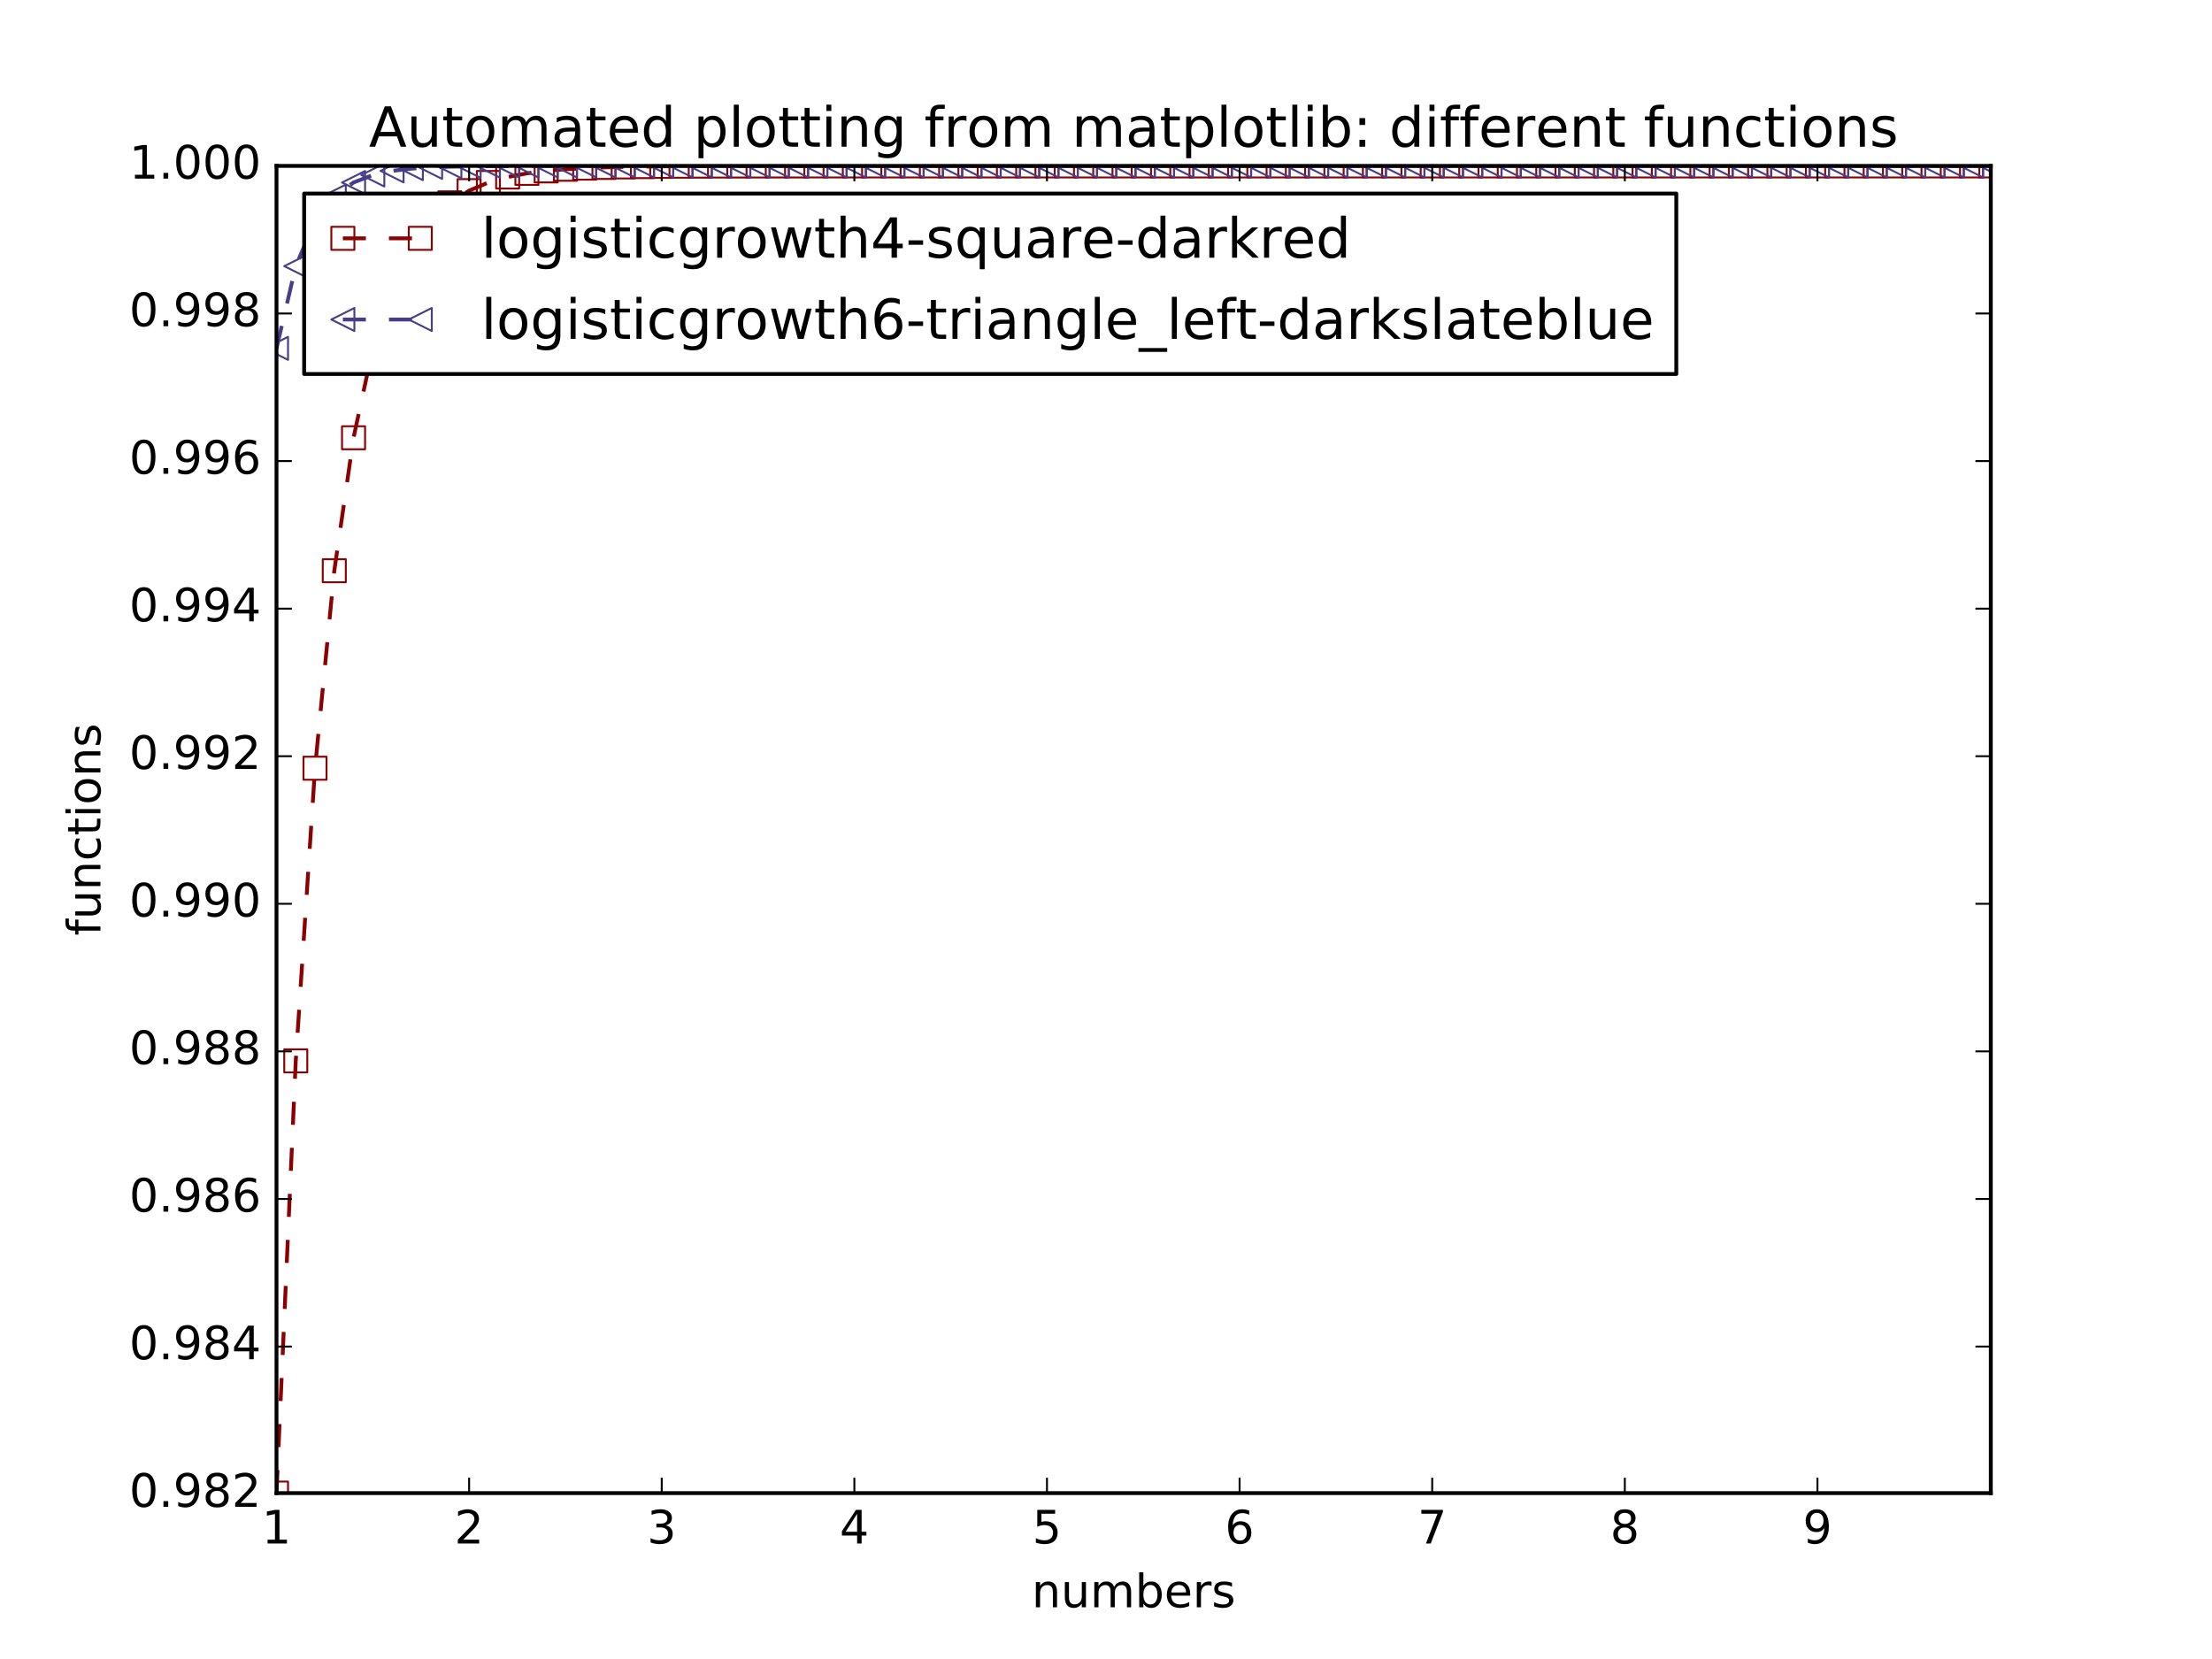 <?xml version="1.0" encoding="utf-8" standalone="no"?>
<!DOCTYPE svg PUBLIC "-//W3C//DTD SVG 1.1//EN"
  "http://www.w3.org/Graphics/SVG/1.1/DTD/svg11.dtd">
<!-- Created with matplotlib (http://matplotlib.org/) -->
<svg height="432pt" version="1.1" viewBox="0 0 576 432" width="576pt" xmlns="http://www.w3.org/2000/svg" xmlns:xlink="http://www.w3.org/1999/xlink">
 <defs>
  <style type="text/css">
*{stroke-linecap:butt;stroke-linejoin:round;stroke-miterlimit:100000;}
  </style>
 </defs>
 <g id="figure_1">
  <g id="patch_1">
   <path d="M 0 432 
L 576 432 
L 576 0 
L 0 0 
z
" style="fill:#ffffff;"/>
  </g>
  <g id="axes_1">
   <g id="patch_2">
    <path d="M 72 388.8 
L 518.4 388.8 
L 518.4 43.2 
L 72 43.2 
z
" style="fill:#ffffff;"/>
   </g>
   <g id="line2d_1">
    <path clip-path="url(#p10bdb636d3)" d="M 72 388.8 
L 77.016 276.244 
L 82.031 200.042 
L 87.047 148.618 
L 92.063 113.992 
L 97.079 90.711 
L 102.094 75.073 
L 107.11 64.577 
L 112.126 57.535 
L 117.142 52.811 
L 122.157 49.644 
L 127.173 47.52 
L 132.189 46.096 
L 137.204 45.141 
L 142.22 44.501 
L 147.236 44.072 
L 152.252 43.785 
L 157.267 43.592 
L 162.283 43.463 
L 167.299 43.376 
L 172.315 43.318 
L 177.33 43.279 
L 182.346 43.253 
L 187.362 43.236 
L 192.378 43.224 
L 197.393 43.216 
L 202.409 43.211 
L 207.425 43.207 
L 212.44 43.205 
L 217.456 43.203 
L 222.472 43.202 
L 227.488 43.201 
L 232.503 43.201 
L 237.519 43.201 
L 242.535 43.2 
L 247.551 43.2 
L 252.566 43.2 
L 257.582 43.2 
L 262.598 43.2 
L 267.613 43.2 
L 272.629 43.2 
L 277.645 43.2 
L 282.661 43.2 
L 287.676 43.2 
L 292.692 43.2 
L 297.708 43.2 
L 302.724 43.2 
L 307.739 43.2 
L 312.755 43.2 
L 317.771 43.2 
L 322.787 43.2 
L 327.802 43.2 
L 332.818 43.2 
L 337.834 43.2 
L 342.849 43.2 
L 347.865 43.2 
L 352.881 43.2 
L 357.897 43.2 
L 362.912 43.2 
L 367.928 43.2 
L 372.944 43.2 
L 377.96 43.2 
L 382.975 43.2 
L 387.991 43.2 
L 393.007 43.2 
L 398.022 43.2 
L 403.038 43.2 
L 408.054 43.2 
L 413.07 43.2 
L 418.085 43.2 
L 423.101 43.2 
L 428.117 43.2 
L 433.133 43.2 
L 438.148 43.2 
L 443.164 43.2 
L 448.18 43.2 
L 453.196 43.2 
L 458.211 43.2 
L 463.227 43.2 
L 468.243 43.2 
L 473.258 43.2 
L 478.274 43.2 
L 483.29 43.2 
L 488.306 43.2 
L 493.321 43.2 
L 498.337 43.2 
L 503.353 43.2 
L 508.369 43.2 
L 513.384 43.2 
L 518.4 43.2 
" style="fill:none;stroke:#8b0000;stroke-dasharray:6,6;stroke-dashoffset:0.0;"/>
    <defs>
     <path d="M -3 3 
L 3 3 
L 3 -3 
L -3 -3 
z
" id="mcd0a940bab" style="stroke:#8b0000;stroke-linejoin:miter;stroke-width:0.5;"/>
    </defs>
    <g clip-path="url(#p10bdb636d3)">
     <use style="fill:none;stroke:#8b0000;stroke-linejoin:miter;stroke-width:0.5;" x="72.0" xlink:href="#mcd0a940bab" y="388.8"/>
     <use style="fill:none;stroke:#8b0000;stroke-linejoin:miter;stroke-width:0.5;" x="77.016" xlink:href="#mcd0a940bab" y="276.244"/>
     <use style="fill:none;stroke:#8b0000;stroke-linejoin:miter;stroke-width:0.5;" x="82.031" xlink:href="#mcd0a940bab" y="200.042"/>
     <use style="fill:none;stroke:#8b0000;stroke-linejoin:miter;stroke-width:0.5;" x="87.047" xlink:href="#mcd0a940bab" y="148.618"/>
     <use style="fill:none;stroke:#8b0000;stroke-linejoin:miter;stroke-width:0.5;" x="92.063" xlink:href="#mcd0a940bab" y="113.992"/>
     <use style="fill:none;stroke:#8b0000;stroke-linejoin:miter;stroke-width:0.5;" x="97.079" xlink:href="#mcd0a940bab" y="90.711"/>
     <use style="fill:none;stroke:#8b0000;stroke-linejoin:miter;stroke-width:0.5;" x="102.094" xlink:href="#mcd0a940bab" y="75.073"/>
     <use style="fill:none;stroke:#8b0000;stroke-linejoin:miter;stroke-width:0.5;" x="107.11" xlink:href="#mcd0a940bab" y="64.577"/>
     <use style="fill:none;stroke:#8b0000;stroke-linejoin:miter;stroke-width:0.5;" x="112.126" xlink:href="#mcd0a940bab" y="57.535"/>
     <use style="fill:none;stroke:#8b0000;stroke-linejoin:miter;stroke-width:0.5;" x="117.142" xlink:href="#mcd0a940bab" y="52.811"/>
     <use style="fill:none;stroke:#8b0000;stroke-linejoin:miter;stroke-width:0.5;" x="122.157" xlink:href="#mcd0a940bab" y="49.644"/>
     <use style="fill:none;stroke:#8b0000;stroke-linejoin:miter;stroke-width:0.5;" x="127.173" xlink:href="#mcd0a940bab" y="47.52"/>
     <use style="fill:none;stroke:#8b0000;stroke-linejoin:miter;stroke-width:0.5;" x="132.189" xlink:href="#mcd0a940bab" y="46.096"/>
     <use style="fill:none;stroke:#8b0000;stroke-linejoin:miter;stroke-width:0.5;" x="137.204" xlink:href="#mcd0a940bab" y="45.141"/>
     <use style="fill:none;stroke:#8b0000;stroke-linejoin:miter;stroke-width:0.5;" x="142.22" xlink:href="#mcd0a940bab" y="44.501"/>
     <use style="fill:none;stroke:#8b0000;stroke-linejoin:miter;stroke-width:0.5;" x="147.236" xlink:href="#mcd0a940bab" y="44.072"/>
     <use style="fill:none;stroke:#8b0000;stroke-linejoin:miter;stroke-width:0.5;" x="152.252" xlink:href="#mcd0a940bab" y="43.785"/>
     <use style="fill:none;stroke:#8b0000;stroke-linejoin:miter;stroke-width:0.5;" x="157.267" xlink:href="#mcd0a940bab" y="43.592"/>
     <use style="fill:none;stroke:#8b0000;stroke-linejoin:miter;stroke-width:0.5;" x="162.283" xlink:href="#mcd0a940bab" y="43.463"/>
     <use style="fill:none;stroke:#8b0000;stroke-linejoin:miter;stroke-width:0.5;" x="167.299" xlink:href="#mcd0a940bab" y="43.376"/>
     <use style="fill:none;stroke:#8b0000;stroke-linejoin:miter;stroke-width:0.5;" x="172.315" xlink:href="#mcd0a940bab" y="43.318"/>
     <use style="fill:none;stroke:#8b0000;stroke-linejoin:miter;stroke-width:0.5;" x="177.33" xlink:href="#mcd0a940bab" y="43.279"/>
     <use style="fill:none;stroke:#8b0000;stroke-linejoin:miter;stroke-width:0.5;" x="182.346" xlink:href="#mcd0a940bab" y="43.253"/>
     <use style="fill:none;stroke:#8b0000;stroke-linejoin:miter;stroke-width:0.5;" x="187.362" xlink:href="#mcd0a940bab" y="43.236"/>
     <use style="fill:none;stroke:#8b0000;stroke-linejoin:miter;stroke-width:0.5;" x="192.378" xlink:href="#mcd0a940bab" y="43.224"/>
     <use style="fill:none;stroke:#8b0000;stroke-linejoin:miter;stroke-width:0.5;" x="197.393" xlink:href="#mcd0a940bab" y="43.216"/>
     <use style="fill:none;stroke:#8b0000;stroke-linejoin:miter;stroke-width:0.5;" x="202.409" xlink:href="#mcd0a940bab" y="43.211"/>
     <use style="fill:none;stroke:#8b0000;stroke-linejoin:miter;stroke-width:0.5;" x="207.425" xlink:href="#mcd0a940bab" y="43.207"/>
     <use style="fill:none;stroke:#8b0000;stroke-linejoin:miter;stroke-width:0.5;" x="212.44" xlink:href="#mcd0a940bab" y="43.205"/>
     <use style="fill:none;stroke:#8b0000;stroke-linejoin:miter;stroke-width:0.5;" x="217.456" xlink:href="#mcd0a940bab" y="43.203"/>
     <use style="fill:none;stroke:#8b0000;stroke-linejoin:miter;stroke-width:0.5;" x="222.472" xlink:href="#mcd0a940bab" y="43.202"/>
     <use style="fill:none;stroke:#8b0000;stroke-linejoin:miter;stroke-width:0.5;" x="227.488" xlink:href="#mcd0a940bab" y="43.201"/>
     <use style="fill:none;stroke:#8b0000;stroke-linejoin:miter;stroke-width:0.5;" x="232.503" xlink:href="#mcd0a940bab" y="43.201"/>
     <use style="fill:none;stroke:#8b0000;stroke-linejoin:miter;stroke-width:0.5;" x="237.519" xlink:href="#mcd0a940bab" y="43.201"/>
     <use style="fill:none;stroke:#8b0000;stroke-linejoin:miter;stroke-width:0.5;" x="242.535" xlink:href="#mcd0a940bab" y="43.2"/>
     <use style="fill:none;stroke:#8b0000;stroke-linejoin:miter;stroke-width:0.5;" x="247.551" xlink:href="#mcd0a940bab" y="43.2"/>
     <use style="fill:none;stroke:#8b0000;stroke-linejoin:miter;stroke-width:0.5;" x="252.566" xlink:href="#mcd0a940bab" y="43.2"/>
     <use style="fill:none;stroke:#8b0000;stroke-linejoin:miter;stroke-width:0.5;" x="257.582" xlink:href="#mcd0a940bab" y="43.2"/>
     <use style="fill:none;stroke:#8b0000;stroke-linejoin:miter;stroke-width:0.5;" x="262.598" xlink:href="#mcd0a940bab" y="43.2"/>
     <use style="fill:none;stroke:#8b0000;stroke-linejoin:miter;stroke-width:0.5;" x="267.613" xlink:href="#mcd0a940bab" y="43.2"/>
     <use style="fill:none;stroke:#8b0000;stroke-linejoin:miter;stroke-width:0.5;" x="272.629" xlink:href="#mcd0a940bab" y="43.2"/>
     <use style="fill:none;stroke:#8b0000;stroke-linejoin:miter;stroke-width:0.5;" x="277.645" xlink:href="#mcd0a940bab" y="43.2"/>
     <use style="fill:none;stroke:#8b0000;stroke-linejoin:miter;stroke-width:0.5;" x="282.661" xlink:href="#mcd0a940bab" y="43.2"/>
     <use style="fill:none;stroke:#8b0000;stroke-linejoin:miter;stroke-width:0.5;" x="287.676" xlink:href="#mcd0a940bab" y="43.2"/>
     <use style="fill:none;stroke:#8b0000;stroke-linejoin:miter;stroke-width:0.5;" x="292.692" xlink:href="#mcd0a940bab" y="43.2"/>
     <use style="fill:none;stroke:#8b0000;stroke-linejoin:miter;stroke-width:0.5;" x="297.708" xlink:href="#mcd0a940bab" y="43.2"/>
     <use style="fill:none;stroke:#8b0000;stroke-linejoin:miter;stroke-width:0.5;" x="302.724" xlink:href="#mcd0a940bab" y="43.2"/>
     <use style="fill:none;stroke:#8b0000;stroke-linejoin:miter;stroke-width:0.5;" x="307.739" xlink:href="#mcd0a940bab" y="43.2"/>
     <use style="fill:none;stroke:#8b0000;stroke-linejoin:miter;stroke-width:0.5;" x="312.755" xlink:href="#mcd0a940bab" y="43.2"/>
     <use style="fill:none;stroke:#8b0000;stroke-linejoin:miter;stroke-width:0.5;" x="317.771" xlink:href="#mcd0a940bab" y="43.2"/>
     <use style="fill:none;stroke:#8b0000;stroke-linejoin:miter;stroke-width:0.5;" x="322.787" xlink:href="#mcd0a940bab" y="43.2"/>
     <use style="fill:none;stroke:#8b0000;stroke-linejoin:miter;stroke-width:0.5;" x="327.802" xlink:href="#mcd0a940bab" y="43.2"/>
     <use style="fill:none;stroke:#8b0000;stroke-linejoin:miter;stroke-width:0.5;" x="332.818" xlink:href="#mcd0a940bab" y="43.2"/>
     <use style="fill:none;stroke:#8b0000;stroke-linejoin:miter;stroke-width:0.5;" x="337.834" xlink:href="#mcd0a940bab" y="43.2"/>
     <use style="fill:none;stroke:#8b0000;stroke-linejoin:miter;stroke-width:0.5;" x="342.849" xlink:href="#mcd0a940bab" y="43.2"/>
     <use style="fill:none;stroke:#8b0000;stroke-linejoin:miter;stroke-width:0.5;" x="347.865" xlink:href="#mcd0a940bab" y="43.2"/>
     <use style="fill:none;stroke:#8b0000;stroke-linejoin:miter;stroke-width:0.5;" x="352.881" xlink:href="#mcd0a940bab" y="43.2"/>
     <use style="fill:none;stroke:#8b0000;stroke-linejoin:miter;stroke-width:0.5;" x="357.897" xlink:href="#mcd0a940bab" y="43.2"/>
     <use style="fill:none;stroke:#8b0000;stroke-linejoin:miter;stroke-width:0.5;" x="362.912" xlink:href="#mcd0a940bab" y="43.2"/>
     <use style="fill:none;stroke:#8b0000;stroke-linejoin:miter;stroke-width:0.5;" x="367.928" xlink:href="#mcd0a940bab" y="43.2"/>
     <use style="fill:none;stroke:#8b0000;stroke-linejoin:miter;stroke-width:0.5;" x="372.944" xlink:href="#mcd0a940bab" y="43.2"/>
     <use style="fill:none;stroke:#8b0000;stroke-linejoin:miter;stroke-width:0.5;" x="377.96" xlink:href="#mcd0a940bab" y="43.2"/>
     <use style="fill:none;stroke:#8b0000;stroke-linejoin:miter;stroke-width:0.5;" x="382.975" xlink:href="#mcd0a940bab" y="43.2"/>
     <use style="fill:none;stroke:#8b0000;stroke-linejoin:miter;stroke-width:0.5;" x="387.991" xlink:href="#mcd0a940bab" y="43.2"/>
     <use style="fill:none;stroke:#8b0000;stroke-linejoin:miter;stroke-width:0.5;" x="393.007" xlink:href="#mcd0a940bab" y="43.2"/>
     <use style="fill:none;stroke:#8b0000;stroke-linejoin:miter;stroke-width:0.5;" x="398.022" xlink:href="#mcd0a940bab" y="43.2"/>
     <use style="fill:none;stroke:#8b0000;stroke-linejoin:miter;stroke-width:0.5;" x="403.038" xlink:href="#mcd0a940bab" y="43.2"/>
     <use style="fill:none;stroke:#8b0000;stroke-linejoin:miter;stroke-width:0.5;" x="408.054" xlink:href="#mcd0a940bab" y="43.2"/>
     <use style="fill:none;stroke:#8b0000;stroke-linejoin:miter;stroke-width:0.5;" x="413.07" xlink:href="#mcd0a940bab" y="43.2"/>
     <use style="fill:none;stroke:#8b0000;stroke-linejoin:miter;stroke-width:0.5;" x="418.085" xlink:href="#mcd0a940bab" y="43.2"/>
     <use style="fill:none;stroke:#8b0000;stroke-linejoin:miter;stroke-width:0.5;" x="423.101" xlink:href="#mcd0a940bab" y="43.2"/>
     <use style="fill:none;stroke:#8b0000;stroke-linejoin:miter;stroke-width:0.5;" x="428.117" xlink:href="#mcd0a940bab" y="43.2"/>
     <use style="fill:none;stroke:#8b0000;stroke-linejoin:miter;stroke-width:0.5;" x="433.133" xlink:href="#mcd0a940bab" y="43.2"/>
     <use style="fill:none;stroke:#8b0000;stroke-linejoin:miter;stroke-width:0.5;" x="438.148" xlink:href="#mcd0a940bab" y="43.2"/>
     <use style="fill:none;stroke:#8b0000;stroke-linejoin:miter;stroke-width:0.5;" x="443.164" xlink:href="#mcd0a940bab" y="43.2"/>
     <use style="fill:none;stroke:#8b0000;stroke-linejoin:miter;stroke-width:0.5;" x="448.18" xlink:href="#mcd0a940bab" y="43.2"/>
     <use style="fill:none;stroke:#8b0000;stroke-linejoin:miter;stroke-width:0.5;" x="453.196" xlink:href="#mcd0a940bab" y="43.2"/>
     <use style="fill:none;stroke:#8b0000;stroke-linejoin:miter;stroke-width:0.5;" x="458.211" xlink:href="#mcd0a940bab" y="43.2"/>
     <use style="fill:none;stroke:#8b0000;stroke-linejoin:miter;stroke-width:0.5;" x="463.227" xlink:href="#mcd0a940bab" y="43.2"/>
     <use style="fill:none;stroke:#8b0000;stroke-linejoin:miter;stroke-width:0.5;" x="468.243" xlink:href="#mcd0a940bab" y="43.2"/>
     <use style="fill:none;stroke:#8b0000;stroke-linejoin:miter;stroke-width:0.5;" x="473.258" xlink:href="#mcd0a940bab" y="43.2"/>
     <use style="fill:none;stroke:#8b0000;stroke-linejoin:miter;stroke-width:0.5;" x="478.274" xlink:href="#mcd0a940bab" y="43.2"/>
     <use style="fill:none;stroke:#8b0000;stroke-linejoin:miter;stroke-width:0.5;" x="483.29" xlink:href="#mcd0a940bab" y="43.2"/>
     <use style="fill:none;stroke:#8b0000;stroke-linejoin:miter;stroke-width:0.5;" x="488.306" xlink:href="#mcd0a940bab" y="43.2"/>
     <use style="fill:none;stroke:#8b0000;stroke-linejoin:miter;stroke-width:0.5;" x="493.321" xlink:href="#mcd0a940bab" y="43.2"/>
     <use style="fill:none;stroke:#8b0000;stroke-linejoin:miter;stroke-width:0.5;" x="498.337" xlink:href="#mcd0a940bab" y="43.2"/>
     <use style="fill:none;stroke:#8b0000;stroke-linejoin:miter;stroke-width:0.5;" x="503.353" xlink:href="#mcd0a940bab" y="43.2"/>
     <use style="fill:none;stroke:#8b0000;stroke-linejoin:miter;stroke-width:0.5;" x="508.369" xlink:href="#mcd0a940bab" y="43.2"/>
     <use style="fill:none;stroke:#8b0000;stroke-linejoin:miter;stroke-width:0.5;" x="513.384" xlink:href="#mcd0a940bab" y="43.2"/>
     <use style="fill:none;stroke:#8b0000;stroke-linejoin:miter;stroke-width:0.5;" x="518.4" xlink:href="#mcd0a940bab" y="43.2"/>
    </g>
   </g>
   <g id="line2d_2">
    <path clip-path="url(#p10bdb636d3)" d="M 72 90.711 
L 77.016 69.304 
L 82.031 57.535 
L 87.047 51.07 
L 92.063 47.52 
L 97.079 45.571 
L 102.094 44.501 
L 107.11 43.914 
L 112.126 43.592 
L 117.142 43.415 
L 122.157 43.318 
L 127.173 43.265 
L 132.189 43.236 
L 137.204 43.22 
L 142.22 43.211 
L 147.236 43.206 
L 152.252 43.203 
L 157.267 43.202 
L 162.283 43.201 
L 167.299 43.201 
L 172.315 43.2 
L 177.33 43.2 
L 182.346 43.2 
L 187.362 43.2 
L 192.378 43.2 
L 197.393 43.2 
L 202.409 43.2 
L 207.425 43.2 
L 212.44 43.2 
L 217.456 43.2 
L 222.472 43.2 
L 227.488 43.2 
L 232.503 43.2 
L 237.519 43.2 
L 242.535 43.2 
L 247.551 43.2 
L 252.566 43.2 
L 257.582 43.2 
L 262.598 43.2 
L 267.613 43.2 
L 272.629 43.2 
L 277.645 43.2 
L 282.661 43.2 
L 287.676 43.2 
L 292.692 43.2 
L 297.708 43.2 
L 302.724 43.2 
L 307.739 43.2 
L 312.755 43.2 
L 317.771 43.2 
L 322.787 43.2 
L 327.802 43.2 
L 332.818 43.2 
L 337.834 43.2 
L 342.849 43.2 
L 347.865 43.2 
L 352.881 43.2 
L 357.897 43.2 
L 362.912 43.2 
L 367.928 43.2 
L 372.944 43.2 
L 377.96 43.2 
L 382.975 43.2 
L 387.991 43.2 
L 393.007 43.2 
L 398.022 43.2 
L 403.038 43.2 
L 408.054 43.2 
L 413.07 43.2 
L 418.085 43.2 
L 423.101 43.2 
L 428.117 43.2 
L 433.133 43.2 
L 438.148 43.2 
L 443.164 43.2 
L 448.18 43.2 
L 453.196 43.2 
L 458.211 43.2 
L 463.227 43.2 
L 468.243 43.2 
L 473.258 43.2 
L 478.274 43.2 
L 483.29 43.2 
L 488.306 43.2 
L 493.321 43.2 
L 498.337 43.2 
L 503.353 43.2 
L 508.369 43.2 
L 513.384 43.2 
L 518.4 43.2 
" style="fill:none;stroke:#483d8b;stroke-dasharray:6,6;stroke-dashoffset:0.0;"/>
    <defs>
     <path d="M -3 -0 
L 3 3 
L 3 -3 
z
" id="m13def547d1" style="stroke:#483d8b;stroke-linejoin:miter;stroke-width:0.5;"/>
    </defs>
    <g clip-path="url(#p10bdb636d3)">
     <use style="fill:none;stroke:#483d8b;stroke-linejoin:miter;stroke-width:0.5;" x="72.0" xlink:href="#m13def547d1" y="90.711"/>
     <use style="fill:none;stroke:#483d8b;stroke-linejoin:miter;stroke-width:0.5;" x="77.016" xlink:href="#m13def547d1" y="69.304"/>
     <use style="fill:none;stroke:#483d8b;stroke-linejoin:miter;stroke-width:0.5;" x="82.031" xlink:href="#m13def547d1" y="57.535"/>
     <use style="fill:none;stroke:#483d8b;stroke-linejoin:miter;stroke-width:0.5;" x="87.047" xlink:href="#m13def547d1" y="51.07"/>
     <use style="fill:none;stroke:#483d8b;stroke-linejoin:miter;stroke-width:0.5;" x="92.063" xlink:href="#m13def547d1" y="47.52"/>
     <use style="fill:none;stroke:#483d8b;stroke-linejoin:miter;stroke-width:0.5;" x="97.079" xlink:href="#m13def547d1" y="45.571"/>
     <use style="fill:none;stroke:#483d8b;stroke-linejoin:miter;stroke-width:0.5;" x="102.094" xlink:href="#m13def547d1" y="44.501"/>
     <use style="fill:none;stroke:#483d8b;stroke-linejoin:miter;stroke-width:0.5;" x="107.11" xlink:href="#m13def547d1" y="43.914"/>
     <use style="fill:none;stroke:#483d8b;stroke-linejoin:miter;stroke-width:0.5;" x="112.126" xlink:href="#m13def547d1" y="43.592"/>
     <use style="fill:none;stroke:#483d8b;stroke-linejoin:miter;stroke-width:0.5;" x="117.142" xlink:href="#m13def547d1" y="43.415"/>
     <use style="fill:none;stroke:#483d8b;stroke-linejoin:miter;stroke-width:0.5;" x="122.157" xlink:href="#m13def547d1" y="43.318"/>
     <use style="fill:none;stroke:#483d8b;stroke-linejoin:miter;stroke-width:0.5;" x="127.173" xlink:href="#m13def547d1" y="43.265"/>
     <use style="fill:none;stroke:#483d8b;stroke-linejoin:miter;stroke-width:0.5;" x="132.189" xlink:href="#m13def547d1" y="43.236"/>
     <use style="fill:none;stroke:#483d8b;stroke-linejoin:miter;stroke-width:0.5;" x="137.204" xlink:href="#m13def547d1" y="43.22"/>
     <use style="fill:none;stroke:#483d8b;stroke-linejoin:miter;stroke-width:0.5;" x="142.22" xlink:href="#m13def547d1" y="43.211"/>
     <use style="fill:none;stroke:#483d8b;stroke-linejoin:miter;stroke-width:0.5;" x="147.236" xlink:href="#m13def547d1" y="43.206"/>
     <use style="fill:none;stroke:#483d8b;stroke-linejoin:miter;stroke-width:0.5;" x="152.252" xlink:href="#m13def547d1" y="43.203"/>
     <use style="fill:none;stroke:#483d8b;stroke-linejoin:miter;stroke-width:0.5;" x="157.267" xlink:href="#m13def547d1" y="43.202"/>
     <use style="fill:none;stroke:#483d8b;stroke-linejoin:miter;stroke-width:0.5;" x="162.283" xlink:href="#m13def547d1" y="43.201"/>
     <use style="fill:none;stroke:#483d8b;stroke-linejoin:miter;stroke-width:0.5;" x="167.299" xlink:href="#m13def547d1" y="43.201"/>
     <use style="fill:none;stroke:#483d8b;stroke-linejoin:miter;stroke-width:0.5;" x="172.315" xlink:href="#m13def547d1" y="43.2"/>
     <use style="fill:none;stroke:#483d8b;stroke-linejoin:miter;stroke-width:0.5;" x="177.33" xlink:href="#m13def547d1" y="43.2"/>
     <use style="fill:none;stroke:#483d8b;stroke-linejoin:miter;stroke-width:0.5;" x="182.346" xlink:href="#m13def547d1" y="43.2"/>
     <use style="fill:none;stroke:#483d8b;stroke-linejoin:miter;stroke-width:0.5;" x="187.362" xlink:href="#m13def547d1" y="43.2"/>
     <use style="fill:none;stroke:#483d8b;stroke-linejoin:miter;stroke-width:0.5;" x="192.378" xlink:href="#m13def547d1" y="43.2"/>
     <use style="fill:none;stroke:#483d8b;stroke-linejoin:miter;stroke-width:0.5;" x="197.393" xlink:href="#m13def547d1" y="43.2"/>
     <use style="fill:none;stroke:#483d8b;stroke-linejoin:miter;stroke-width:0.5;" x="202.409" xlink:href="#m13def547d1" y="43.2"/>
     <use style="fill:none;stroke:#483d8b;stroke-linejoin:miter;stroke-width:0.5;" x="207.425" xlink:href="#m13def547d1" y="43.2"/>
     <use style="fill:none;stroke:#483d8b;stroke-linejoin:miter;stroke-width:0.5;" x="212.44" xlink:href="#m13def547d1" y="43.2"/>
     <use style="fill:none;stroke:#483d8b;stroke-linejoin:miter;stroke-width:0.5;" x="217.456" xlink:href="#m13def547d1" y="43.2"/>
     <use style="fill:none;stroke:#483d8b;stroke-linejoin:miter;stroke-width:0.5;" x="222.472" xlink:href="#m13def547d1" y="43.2"/>
     <use style="fill:none;stroke:#483d8b;stroke-linejoin:miter;stroke-width:0.5;" x="227.488" xlink:href="#m13def547d1" y="43.2"/>
     <use style="fill:none;stroke:#483d8b;stroke-linejoin:miter;stroke-width:0.5;" x="232.503" xlink:href="#m13def547d1" y="43.2"/>
     <use style="fill:none;stroke:#483d8b;stroke-linejoin:miter;stroke-width:0.5;" x="237.519" xlink:href="#m13def547d1" y="43.2"/>
     <use style="fill:none;stroke:#483d8b;stroke-linejoin:miter;stroke-width:0.5;" x="242.535" xlink:href="#m13def547d1" y="43.2"/>
     <use style="fill:none;stroke:#483d8b;stroke-linejoin:miter;stroke-width:0.5;" x="247.551" xlink:href="#m13def547d1" y="43.2"/>
     <use style="fill:none;stroke:#483d8b;stroke-linejoin:miter;stroke-width:0.5;" x="252.566" xlink:href="#m13def547d1" y="43.2"/>
     <use style="fill:none;stroke:#483d8b;stroke-linejoin:miter;stroke-width:0.5;" x="257.582" xlink:href="#m13def547d1" y="43.2"/>
     <use style="fill:none;stroke:#483d8b;stroke-linejoin:miter;stroke-width:0.5;" x="262.598" xlink:href="#m13def547d1" y="43.2"/>
     <use style="fill:none;stroke:#483d8b;stroke-linejoin:miter;stroke-width:0.5;" x="267.613" xlink:href="#m13def547d1" y="43.2"/>
     <use style="fill:none;stroke:#483d8b;stroke-linejoin:miter;stroke-width:0.5;" x="272.629" xlink:href="#m13def547d1" y="43.2"/>
     <use style="fill:none;stroke:#483d8b;stroke-linejoin:miter;stroke-width:0.5;" x="277.645" xlink:href="#m13def547d1" y="43.2"/>
     <use style="fill:none;stroke:#483d8b;stroke-linejoin:miter;stroke-width:0.5;" x="282.661" xlink:href="#m13def547d1" y="43.2"/>
     <use style="fill:none;stroke:#483d8b;stroke-linejoin:miter;stroke-width:0.5;" x="287.676" xlink:href="#m13def547d1" y="43.2"/>
     <use style="fill:none;stroke:#483d8b;stroke-linejoin:miter;stroke-width:0.5;" x="292.692" xlink:href="#m13def547d1" y="43.2"/>
     <use style="fill:none;stroke:#483d8b;stroke-linejoin:miter;stroke-width:0.5;" x="297.708" xlink:href="#m13def547d1" y="43.2"/>
     <use style="fill:none;stroke:#483d8b;stroke-linejoin:miter;stroke-width:0.5;" x="302.724" xlink:href="#m13def547d1" y="43.2"/>
     <use style="fill:none;stroke:#483d8b;stroke-linejoin:miter;stroke-width:0.5;" x="307.739" xlink:href="#m13def547d1" y="43.2"/>
     <use style="fill:none;stroke:#483d8b;stroke-linejoin:miter;stroke-width:0.5;" x="312.755" xlink:href="#m13def547d1" y="43.2"/>
     <use style="fill:none;stroke:#483d8b;stroke-linejoin:miter;stroke-width:0.5;" x="317.771" xlink:href="#m13def547d1" y="43.2"/>
     <use style="fill:none;stroke:#483d8b;stroke-linejoin:miter;stroke-width:0.5;" x="322.787" xlink:href="#m13def547d1" y="43.2"/>
     <use style="fill:none;stroke:#483d8b;stroke-linejoin:miter;stroke-width:0.5;" x="327.802" xlink:href="#m13def547d1" y="43.2"/>
     <use style="fill:none;stroke:#483d8b;stroke-linejoin:miter;stroke-width:0.5;" x="332.818" xlink:href="#m13def547d1" y="43.2"/>
     <use style="fill:none;stroke:#483d8b;stroke-linejoin:miter;stroke-width:0.5;" x="337.834" xlink:href="#m13def547d1" y="43.2"/>
     <use style="fill:none;stroke:#483d8b;stroke-linejoin:miter;stroke-width:0.5;" x="342.849" xlink:href="#m13def547d1" y="43.2"/>
     <use style="fill:none;stroke:#483d8b;stroke-linejoin:miter;stroke-width:0.5;" x="347.865" xlink:href="#m13def547d1" y="43.2"/>
     <use style="fill:none;stroke:#483d8b;stroke-linejoin:miter;stroke-width:0.5;" x="352.881" xlink:href="#m13def547d1" y="43.2"/>
     <use style="fill:none;stroke:#483d8b;stroke-linejoin:miter;stroke-width:0.5;" x="357.897" xlink:href="#m13def547d1" y="43.2"/>
     <use style="fill:none;stroke:#483d8b;stroke-linejoin:miter;stroke-width:0.5;" x="362.912" xlink:href="#m13def547d1" y="43.2"/>
     <use style="fill:none;stroke:#483d8b;stroke-linejoin:miter;stroke-width:0.5;" x="367.928" xlink:href="#m13def547d1" y="43.2"/>
     <use style="fill:none;stroke:#483d8b;stroke-linejoin:miter;stroke-width:0.5;" x="372.944" xlink:href="#m13def547d1" y="43.2"/>
     <use style="fill:none;stroke:#483d8b;stroke-linejoin:miter;stroke-width:0.5;" x="377.96" xlink:href="#m13def547d1" y="43.2"/>
     <use style="fill:none;stroke:#483d8b;stroke-linejoin:miter;stroke-width:0.5;" x="382.975" xlink:href="#m13def547d1" y="43.2"/>
     <use style="fill:none;stroke:#483d8b;stroke-linejoin:miter;stroke-width:0.5;" x="387.991" xlink:href="#m13def547d1" y="43.2"/>
     <use style="fill:none;stroke:#483d8b;stroke-linejoin:miter;stroke-width:0.5;" x="393.007" xlink:href="#m13def547d1" y="43.2"/>
     <use style="fill:none;stroke:#483d8b;stroke-linejoin:miter;stroke-width:0.5;" x="398.022" xlink:href="#m13def547d1" y="43.2"/>
     <use style="fill:none;stroke:#483d8b;stroke-linejoin:miter;stroke-width:0.5;" x="403.038" xlink:href="#m13def547d1" y="43.2"/>
     <use style="fill:none;stroke:#483d8b;stroke-linejoin:miter;stroke-width:0.5;" x="408.054" xlink:href="#m13def547d1" y="43.2"/>
     <use style="fill:none;stroke:#483d8b;stroke-linejoin:miter;stroke-width:0.5;" x="413.07" xlink:href="#m13def547d1" y="43.2"/>
     <use style="fill:none;stroke:#483d8b;stroke-linejoin:miter;stroke-width:0.5;" x="418.085" xlink:href="#m13def547d1" y="43.2"/>
     <use style="fill:none;stroke:#483d8b;stroke-linejoin:miter;stroke-width:0.5;" x="423.101" xlink:href="#m13def547d1" y="43.2"/>
     <use style="fill:none;stroke:#483d8b;stroke-linejoin:miter;stroke-width:0.5;" x="428.117" xlink:href="#m13def547d1" y="43.2"/>
     <use style="fill:none;stroke:#483d8b;stroke-linejoin:miter;stroke-width:0.5;" x="433.133" xlink:href="#m13def547d1" y="43.2"/>
     <use style="fill:none;stroke:#483d8b;stroke-linejoin:miter;stroke-width:0.5;" x="438.148" xlink:href="#m13def547d1" y="43.2"/>
     <use style="fill:none;stroke:#483d8b;stroke-linejoin:miter;stroke-width:0.5;" x="443.164" xlink:href="#m13def547d1" y="43.2"/>
     <use style="fill:none;stroke:#483d8b;stroke-linejoin:miter;stroke-width:0.5;" x="448.18" xlink:href="#m13def547d1" y="43.2"/>
     <use style="fill:none;stroke:#483d8b;stroke-linejoin:miter;stroke-width:0.5;" x="453.196" xlink:href="#m13def547d1" y="43.2"/>
     <use style="fill:none;stroke:#483d8b;stroke-linejoin:miter;stroke-width:0.5;" x="458.211" xlink:href="#m13def547d1" y="43.2"/>
     <use style="fill:none;stroke:#483d8b;stroke-linejoin:miter;stroke-width:0.5;" x="463.227" xlink:href="#m13def547d1" y="43.2"/>
     <use style="fill:none;stroke:#483d8b;stroke-linejoin:miter;stroke-width:0.5;" x="468.243" xlink:href="#m13def547d1" y="43.2"/>
     <use style="fill:none;stroke:#483d8b;stroke-linejoin:miter;stroke-width:0.5;" x="473.258" xlink:href="#m13def547d1" y="43.2"/>
     <use style="fill:none;stroke:#483d8b;stroke-linejoin:miter;stroke-width:0.5;" x="478.274" xlink:href="#m13def547d1" y="43.2"/>
     <use style="fill:none;stroke:#483d8b;stroke-linejoin:miter;stroke-width:0.5;" x="483.29" xlink:href="#m13def547d1" y="43.2"/>
     <use style="fill:none;stroke:#483d8b;stroke-linejoin:miter;stroke-width:0.5;" x="488.306" xlink:href="#m13def547d1" y="43.2"/>
     <use style="fill:none;stroke:#483d8b;stroke-linejoin:miter;stroke-width:0.5;" x="493.321" xlink:href="#m13def547d1" y="43.2"/>
     <use style="fill:none;stroke:#483d8b;stroke-linejoin:miter;stroke-width:0.5;" x="498.337" xlink:href="#m13def547d1" y="43.2"/>
     <use style="fill:none;stroke:#483d8b;stroke-linejoin:miter;stroke-width:0.5;" x="503.353" xlink:href="#m13def547d1" y="43.2"/>
     <use style="fill:none;stroke:#483d8b;stroke-linejoin:miter;stroke-width:0.5;" x="508.369" xlink:href="#m13def547d1" y="43.2"/>
     <use style="fill:none;stroke:#483d8b;stroke-linejoin:miter;stroke-width:0.5;" x="513.384" xlink:href="#m13def547d1" y="43.2"/>
     <use style="fill:none;stroke:#483d8b;stroke-linejoin:miter;stroke-width:0.5;" x="518.4" xlink:href="#m13def547d1" y="43.2"/>
    </g>
   </g>
   <g id="patch_3">
    <path d="M 72 43.2 
L 518.4 43.2 
" style="fill:none;stroke:#000000;stroke-linecap:square;stroke-linejoin:miter;"/>
   </g>
   <g id="patch_4">
    <path d="M 518.4 388.8 
L 518.4 43.2 
" style="fill:none;stroke:#000000;stroke-linecap:square;stroke-linejoin:miter;"/>
   </g>
   <g id="patch_5">
    <path d="M 72 388.8 
L 518.4 388.8 
" style="fill:none;stroke:#000000;stroke-linecap:square;stroke-linejoin:miter;"/>
   </g>
   <g id="patch_6">
    <path d="M 72 388.8 
L 72 43.2 
" style="fill:none;stroke:#000000;stroke-linecap:square;stroke-linejoin:miter;"/>
   </g>
   <g id="matplotlib.axis_1">
    <g id="xtick_1">
     <g id="line2d_3">
      <defs>
       <path d="M 0 0 
L 0 -4 
" id="me590faf1e2" style="stroke:#000000;stroke-width:0.5;"/>
      </defs>
      <g>
       <use style="stroke:#000000;stroke-width:0.5;" x="72.0" xlink:href="#me590faf1e2" y="388.8"/>
      </g>
     </g>
     <g id="line2d_4">
      <defs>
       <path d="M 0 0 
L 0 4 
" id="m1689424811" style="stroke:#000000;stroke-width:0.5;"/>
      </defs>
      <g>
       <use style="stroke:#000000;stroke-width:0.5;" x="72.0" xlink:href="#m1689424811" y="43.2"/>
      </g>
     </g>
     <g id="text_1">
      <!-- 1 -->
      <defs>
       <path d="M 12.406 8.297 
L 28.516 8.297 
L 28.516 63.922 
L 10.984 60.406 
L 10.984 69.391 
L 28.422 72.906 
L 38.281 72.906 
L 38.281 8.297 
L 54.391 8.297 
L 54.391 0 
L 12.406 0 
z
" id="BitstreamVeraSans-Roman-31"/>
      </defs>
      <g transform="translate(68.183 401.918)scale(0.12 -0.12)">
       <use xlink:href="#BitstreamVeraSans-Roman-31"/>
      </g>
     </g>
    </g>
    <g id="xtick_2">
     <g id="line2d_5">
      <g>
       <use style="stroke:#000000;stroke-width:0.5;" x="122.157" xlink:href="#me590faf1e2" y="388.8"/>
      </g>
     </g>
     <g id="line2d_6">
      <g>
       <use style="stroke:#000000;stroke-width:0.5;" x="122.157" xlink:href="#m1689424811" y="43.2"/>
      </g>
     </g>
     <g id="text_2">
      <!-- 2 -->
      <defs>
       <path d="M 19.188 8.297 
L 53.609 8.297 
L 53.609 0 
L 7.328 0 
L 7.328 8.297 
Q 12.938 14.109 22.625 23.891 
Q 32.328 33.688 34.812 36.531 
Q 39.547 41.844 41.422 45.531 
Q 43.312 49.219 43.312 52.781 
Q 43.312 58.594 39.234 62.25 
Q 35.156 65.922 28.609 65.922 
Q 23.969 65.922 18.812 64.312 
Q 13.672 62.703 7.812 59.422 
L 7.812 69.391 
Q 13.766 71.781 18.938 73 
Q 24.125 74.219 28.422 74.219 
Q 39.75 74.219 46.484 68.547 
Q 53.219 62.891 53.219 53.422 
Q 53.219 48.922 51.531 44.891 
Q 49.859 40.875 45.406 35.406 
Q 44.188 33.984 37.641 27.219 
Q 31.109 20.453 19.188 8.297 
" id="BitstreamVeraSans-Roman-32"/>
      </defs>
      <g transform="translate(118.34 401.918)scale(0.12 -0.12)">
       <use xlink:href="#BitstreamVeraSans-Roman-32"/>
      </g>
     </g>
    </g>
    <g id="xtick_3">
     <g id="line2d_7">
      <g>
       <use style="stroke:#000000;stroke-width:0.5;" x="172.315" xlink:href="#me590faf1e2" y="388.8"/>
      </g>
     </g>
     <g id="line2d_8">
      <g>
       <use style="stroke:#000000;stroke-width:0.5;" x="172.315" xlink:href="#m1689424811" y="43.2"/>
      </g>
     </g>
     <g id="text_3">
      <!-- 3 -->
      <defs>
       <path d="M 40.578 39.312 
Q 47.656 37.797 51.625 33 
Q 55.609 28.219 55.609 21.188 
Q 55.609 10.406 48.188 4.484 
Q 40.766 -1.422 27.094 -1.422 
Q 22.516 -1.422 17.656 -0.516 
Q 12.797 0.391 7.625 2.203 
L 7.625 11.719 
Q 11.719 9.328 16.594 8.109 
Q 21.484 6.891 26.812 6.891 
Q 36.078 6.891 40.938 10.547 
Q 45.797 14.203 45.797 21.188 
Q 45.797 27.641 41.281 31.266 
Q 36.766 34.906 28.719 34.906 
L 20.219 34.906 
L 20.219 43.016 
L 29.109 43.016 
Q 36.375 43.016 40.234 45.922 
Q 44.094 48.828 44.094 54.297 
Q 44.094 59.906 40.109 62.906 
Q 36.141 65.922 28.719 65.922 
Q 24.656 65.922 20.016 65.031 
Q 15.375 64.156 9.812 62.312 
L 9.812 71.094 
Q 15.438 72.656 20.344 73.438 
Q 25.25 74.219 29.594 74.219 
Q 40.828 74.219 47.359 69.109 
Q 53.906 64.016 53.906 55.328 
Q 53.906 49.266 50.438 45.094 
Q 46.969 40.922 40.578 39.312 
" id="BitstreamVeraSans-Roman-33"/>
      </defs>
      <g transform="translate(168.497 401.918)scale(0.12 -0.12)">
       <use xlink:href="#BitstreamVeraSans-Roman-33"/>
      </g>
     </g>
    </g>
    <g id="xtick_4">
     <g id="line2d_9">
      <g>
       <use style="stroke:#000000;stroke-width:0.5;" x="222.472" xlink:href="#me590faf1e2" y="388.8"/>
      </g>
     </g>
     <g id="line2d_10">
      <g>
       <use style="stroke:#000000;stroke-width:0.5;" x="222.472" xlink:href="#m1689424811" y="43.2"/>
      </g>
     </g>
     <g id="text_4">
      <!-- 4 -->
      <defs>
       <path d="M 37.797 64.312 
L 12.891 25.391 
L 37.797 25.391 
z
M 35.203 72.906 
L 47.609 72.906 
L 47.609 25.391 
L 58.016 25.391 
L 58.016 17.188 
L 47.609 17.188 
L 47.609 0 
L 37.797 0 
L 37.797 17.188 
L 4.891 17.188 
L 4.891 26.703 
z
" id="BitstreamVeraSans-Roman-34"/>
      </defs>
      <g transform="translate(218.654 401.918)scale(0.12 -0.12)">
       <use xlink:href="#BitstreamVeraSans-Roman-34"/>
      </g>
     </g>
    </g>
    <g id="xtick_5">
     <g id="line2d_11">
      <g>
       <use style="stroke:#000000;stroke-width:0.5;" x="272.629" xlink:href="#me590faf1e2" y="388.8"/>
      </g>
     </g>
     <g id="line2d_12">
      <g>
       <use style="stroke:#000000;stroke-width:0.5;" x="272.629" xlink:href="#m1689424811" y="43.2"/>
      </g>
     </g>
     <g id="text_5">
      <!-- 5 -->
      <defs>
       <path d="M 10.797 72.906 
L 49.516 72.906 
L 49.516 64.594 
L 19.828 64.594 
L 19.828 46.734 
Q 21.969 47.469 24.109 47.828 
Q 26.266 48.188 28.422 48.188 
Q 40.625 48.188 47.75 41.5 
Q 54.891 34.812 54.891 23.391 
Q 54.891 11.625 47.562 5.094 
Q 40.234 -1.422 26.906 -1.422 
Q 22.312 -1.422 17.547 -0.641 
Q 12.797 0.141 7.719 1.703 
L 7.719 11.625 
Q 12.109 9.234 16.797 8.062 
Q 21.484 6.891 26.703 6.891 
Q 35.156 6.891 40.078 11.328 
Q 45.016 15.766 45.016 23.391 
Q 45.016 31 40.078 35.438 
Q 35.156 39.891 26.703 39.891 
Q 22.75 39.891 18.812 39.016 
Q 14.891 38.141 10.797 36.281 
z
" id="BitstreamVeraSans-Roman-35"/>
      </defs>
      <g transform="translate(268.812 401.918)scale(0.12 -0.12)">
       <use xlink:href="#BitstreamVeraSans-Roman-35"/>
      </g>
     </g>
    </g>
    <g id="xtick_6">
     <g id="line2d_13">
      <g>
       <use style="stroke:#000000;stroke-width:0.5;" x="322.787" xlink:href="#me590faf1e2" y="388.8"/>
      </g>
     </g>
     <g id="line2d_14">
      <g>
       <use style="stroke:#000000;stroke-width:0.5;" x="322.787" xlink:href="#m1689424811" y="43.2"/>
      </g>
     </g>
     <g id="text_6">
      <!-- 6 -->
      <defs>
       <path d="M 33.016 40.375 
Q 26.375 40.375 22.484 35.828 
Q 18.609 31.297 18.609 23.391 
Q 18.609 15.531 22.484 10.953 
Q 26.375 6.391 33.016 6.391 
Q 39.656 6.391 43.531 10.953 
Q 47.406 15.531 47.406 23.391 
Q 47.406 31.297 43.531 35.828 
Q 39.656 40.375 33.016 40.375 
M 52.594 71.297 
L 52.594 62.312 
Q 48.875 64.062 45.094 64.984 
Q 41.312 65.922 37.594 65.922 
Q 27.828 65.922 22.672 59.328 
Q 17.531 52.734 16.797 39.406 
Q 19.672 43.656 24.016 45.922 
Q 28.375 48.188 33.594 48.188 
Q 44.578 48.188 50.953 41.516 
Q 57.328 34.859 57.328 23.391 
Q 57.328 12.156 50.688 5.359 
Q 44.047 -1.422 33.016 -1.422 
Q 20.359 -1.422 13.672 8.266 
Q 6.984 17.969 6.984 36.375 
Q 6.984 53.656 15.188 63.938 
Q 23.391 74.219 37.203 74.219 
Q 40.922 74.219 44.703 73.484 
Q 48.484 72.75 52.594 71.297 
" id="BitstreamVeraSans-Roman-36"/>
      </defs>
      <g transform="translate(318.969 401.918)scale(0.12 -0.12)">
       <use xlink:href="#BitstreamVeraSans-Roman-36"/>
      </g>
     </g>
    </g>
    <g id="xtick_7">
     <g id="line2d_15">
      <g>
       <use style="stroke:#000000;stroke-width:0.5;" x="372.944" xlink:href="#me590faf1e2" y="388.8"/>
      </g>
     </g>
     <g id="line2d_16">
      <g>
       <use style="stroke:#000000;stroke-width:0.5;" x="372.944" xlink:href="#m1689424811" y="43.2"/>
      </g>
     </g>
     <g id="text_7">
      <!-- 7 -->
      <defs>
       <path d="M 8.203 72.906 
L 55.078 72.906 
L 55.078 68.703 
L 28.609 0 
L 18.312 0 
L 43.219 64.594 
L 8.203 64.594 
z
" id="BitstreamVeraSans-Roman-37"/>
      </defs>
      <g transform="translate(369.126 401.918)scale(0.12 -0.12)">
       <use xlink:href="#BitstreamVeraSans-Roman-37"/>
      </g>
     </g>
    </g>
    <g id="xtick_8">
     <g id="line2d_17">
      <g>
       <use style="stroke:#000000;stroke-width:0.5;" x="423.101" xlink:href="#me590faf1e2" y="388.8"/>
      </g>
     </g>
     <g id="line2d_18">
      <g>
       <use style="stroke:#000000;stroke-width:0.5;" x="423.101" xlink:href="#m1689424811" y="43.2"/>
      </g>
     </g>
     <g id="text_8">
      <!-- 8 -->
      <defs>
       <path d="M 31.781 34.625 
Q 24.75 34.625 20.719 30.859 
Q 16.703 27.094 16.703 20.516 
Q 16.703 13.922 20.719 10.156 
Q 24.75 6.391 31.781 6.391 
Q 38.812 6.391 42.859 10.172 
Q 46.922 13.969 46.922 20.516 
Q 46.922 27.094 42.891 30.859 
Q 38.875 34.625 31.781 34.625 
M 21.922 38.812 
Q 15.578 40.375 12.031 44.719 
Q 8.5 49.078 8.5 55.328 
Q 8.5 64.062 14.719 69.141 
Q 20.953 74.219 31.781 74.219 
Q 42.672 74.219 48.875 69.141 
Q 55.078 64.062 55.078 55.328 
Q 55.078 49.078 51.531 44.719 
Q 48 40.375 41.703 38.812 
Q 48.828 37.156 52.797 32.312 
Q 56.781 27.484 56.781 20.516 
Q 56.781 9.906 50.312 4.234 
Q 43.844 -1.422 31.781 -1.422 
Q 19.734 -1.422 13.25 4.234 
Q 6.781 9.906 6.781 20.516 
Q 6.781 27.484 10.781 32.312 
Q 14.797 37.156 21.922 38.812 
M 18.312 54.391 
Q 18.312 48.734 21.844 45.562 
Q 25.391 42.391 31.781 42.391 
Q 38.141 42.391 41.719 45.562 
Q 45.312 48.734 45.312 54.391 
Q 45.312 60.062 41.719 63.234 
Q 38.141 66.406 31.781 66.406 
Q 25.391 66.406 21.844 63.234 
Q 18.312 60.062 18.312 54.391 
" id="BitstreamVeraSans-Roman-38"/>
      </defs>
      <g transform="translate(419.284 401.918)scale(0.12 -0.12)">
       <use xlink:href="#BitstreamVeraSans-Roman-38"/>
      </g>
     </g>
    </g>
    <g id="xtick_9">
     <g id="line2d_19">
      <g>
       <use style="stroke:#000000;stroke-width:0.5;" x="473.258" xlink:href="#me590faf1e2" y="388.8"/>
      </g>
     </g>
     <g id="line2d_20">
      <g>
       <use style="stroke:#000000;stroke-width:0.5;" x="473.258" xlink:href="#m1689424811" y="43.2"/>
      </g>
     </g>
     <g id="text_9">
      <!-- 9 -->
      <defs>
       <path d="M 10.984 1.516 
L 10.984 10.5 
Q 14.703 8.734 18.5 7.812 
Q 22.312 6.891 25.984 6.891 
Q 35.75 6.891 40.891 13.453 
Q 46.047 20.016 46.781 33.406 
Q 43.953 29.203 39.594 26.953 
Q 35.25 24.703 29.984 24.703 
Q 19.047 24.703 12.672 31.312 
Q 6.297 37.938 6.297 49.422 
Q 6.297 60.641 12.938 67.422 
Q 19.578 74.219 30.609 74.219 
Q 43.266 74.219 49.922 64.516 
Q 56.594 54.828 56.594 36.375 
Q 56.594 19.141 48.406 8.859 
Q 40.234 -1.422 26.422 -1.422 
Q 22.703 -1.422 18.891 -0.688 
Q 15.094 0.047 10.984 1.516 
M 30.609 32.422 
Q 37.25 32.422 41.125 36.953 
Q 45.016 41.5 45.016 49.422 
Q 45.016 57.281 41.125 61.844 
Q 37.25 66.406 30.609 66.406 
Q 23.969 66.406 20.094 61.844 
Q 16.219 57.281 16.219 49.422 
Q 16.219 41.5 20.094 36.953 
Q 23.969 32.422 30.609 32.422 
" id="BitstreamVeraSans-Roman-39"/>
      </defs>
      <g transform="translate(469.441 401.918)scale(0.12 -0.12)">
       <use xlink:href="#BitstreamVeraSans-Roman-39"/>
      </g>
     </g>
    </g>
    <g id="text_10">
     <!-- numbers -->
     <defs>
      <path d="M 54.891 33.016 
L 54.891 0 
L 45.906 0 
L 45.906 32.719 
Q 45.906 40.484 42.875 44.328 
Q 39.844 48.188 33.797 48.188 
Q 26.516 48.188 22.312 43.547 
Q 18.109 38.922 18.109 30.906 
L 18.109 0 
L 9.078 0 
L 9.078 54.688 
L 18.109 54.688 
L 18.109 46.188 
Q 21.344 51.125 25.703 53.562 
Q 30.078 56 35.797 56 
Q 45.219 56 50.047 50.172 
Q 54.891 44.344 54.891 33.016 
" id="BitstreamVeraSans-Roman-6e"/>
      <path d="M 52 44.188 
Q 55.375 50.25 60.062 53.125 
Q 64.75 56 71.094 56 
Q 79.641 56 84.281 50.016 
Q 88.922 44.047 88.922 33.016 
L 88.922 0 
L 79.891 0 
L 79.891 32.719 
Q 79.891 40.578 77.094 44.375 
Q 74.312 48.188 68.609 48.188 
Q 61.625 48.188 57.562 43.547 
Q 53.516 38.922 53.516 30.906 
L 53.516 0 
L 44.484 0 
L 44.484 32.719 
Q 44.484 40.625 41.703 44.406 
Q 38.922 48.188 33.109 48.188 
Q 26.219 48.188 22.156 43.531 
Q 18.109 38.875 18.109 30.906 
L 18.109 0 
L 9.078 0 
L 9.078 54.688 
L 18.109 54.688 
L 18.109 46.188 
Q 21.188 51.219 25.484 53.609 
Q 29.781 56 35.688 56 
Q 41.656 56 45.828 52.969 
Q 50 49.953 52 44.188 
" id="BitstreamVeraSans-Roman-6d"/>
      <path d="M 56.203 29.594 
L 56.203 25.203 
L 14.891 25.203 
Q 15.484 15.922 20.484 11.062 
Q 25.484 6.203 34.422 6.203 
Q 39.594 6.203 44.453 7.469 
Q 49.312 8.734 54.109 11.281 
L 54.109 2.781 
Q 49.266 0.734 44.188 -0.344 
Q 39.109 -1.422 33.891 -1.422 
Q 20.797 -1.422 13.156 6.188 
Q 5.516 13.812 5.516 26.812 
Q 5.516 40.234 12.766 48.109 
Q 20.016 56 32.328 56 
Q 43.359 56 49.781 48.891 
Q 56.203 41.797 56.203 29.594 
M 47.219 32.234 
Q 47.125 39.594 43.094 43.984 
Q 39.062 48.391 32.422 48.391 
Q 24.906 48.391 20.391 44.141 
Q 15.875 39.891 15.188 32.172 
z
" id="BitstreamVeraSans-Roman-65"/>
      <path d="M 8.5 21.578 
L 8.5 54.688 
L 17.484 54.688 
L 17.484 21.922 
Q 17.484 14.156 20.5 10.266 
Q 23.531 6.391 29.594 6.391 
Q 36.859 6.391 41.078 11.031 
Q 45.312 15.672 45.312 23.688 
L 45.312 54.688 
L 54.297 54.688 
L 54.297 0 
L 45.312 0 
L 45.312 8.406 
Q 42.047 3.422 37.719 1 
Q 33.406 -1.422 27.688 -1.422 
Q 18.266 -1.422 13.375 4.438 
Q 8.5 10.297 8.5 21.578 
" id="BitstreamVeraSans-Roman-75"/>
      <path d="M 41.109 46.297 
Q 39.594 47.172 37.812 47.578 
Q 36.031 48 33.891 48 
Q 26.266 48 22.188 43.047 
Q 18.109 38.094 18.109 28.812 
L 18.109 0 
L 9.078 0 
L 9.078 54.688 
L 18.109 54.688 
L 18.109 46.188 
Q 20.953 51.172 25.484 53.578 
Q 30.031 56 36.531 56 
Q 37.453 56 38.578 55.875 
Q 39.703 55.766 41.062 55.516 
z
" id="BitstreamVeraSans-Roman-72"/>
      <path d="M 44.281 53.078 
L 44.281 44.578 
Q 40.484 46.531 36.375 47.5 
Q 32.281 48.484 27.875 48.484 
Q 21.188 48.484 17.844 46.438 
Q 14.5 44.391 14.5 40.281 
Q 14.5 37.156 16.891 35.375 
Q 19.281 33.594 26.516 31.984 
L 29.594 31.297 
Q 39.156 29.25 43.188 25.516 
Q 47.219 21.781 47.219 15.094 
Q 47.219 7.469 41.188 3.016 
Q 35.156 -1.422 24.609 -1.422 
Q 20.219 -1.422 15.453 -0.562 
Q 10.688 0.297 5.422 2 
L 5.422 11.281 
Q 10.406 8.688 15.234 7.391 
Q 20.062 6.109 24.812 6.109 
Q 31.156 6.109 34.562 8.281 
Q 37.984 10.453 37.984 14.406 
Q 37.984 18.062 35.516 20.016 
Q 33.062 21.969 24.703 23.781 
L 21.578 24.516 
Q 13.234 26.266 9.516 29.906 
Q 5.812 33.547 5.812 39.891 
Q 5.812 47.609 11.281 51.797 
Q 16.75 56 26.812 56 
Q 31.781 56 36.172 55.266 
Q 40.578 54.547 44.281 53.078 
" id="BitstreamVeraSans-Roman-73"/>
      <path d="M 48.688 27.297 
Q 48.688 37.203 44.609 42.844 
Q 40.531 48.484 33.406 48.484 
Q 26.266 48.484 22.188 42.844 
Q 18.109 37.203 18.109 27.297 
Q 18.109 17.391 22.188 11.75 
Q 26.266 6.109 33.406 6.109 
Q 40.531 6.109 44.609 11.75 
Q 48.688 17.391 48.688 27.297 
M 18.109 46.391 
Q 20.953 51.266 25.266 53.625 
Q 29.594 56 35.594 56 
Q 45.562 56 51.781 48.094 
Q 58.016 40.188 58.016 27.297 
Q 58.016 14.406 51.781 6.484 
Q 45.562 -1.422 35.594 -1.422 
Q 29.594 -1.422 25.266 0.953 
Q 20.953 3.328 18.109 8.203 
L 18.109 0 
L 9.078 0 
L 9.078 75.984 
L 18.109 75.984 
z
" id="BitstreamVeraSans-Roman-62"/>
     </defs>
     <g transform="translate(268.658 418.532)scale(0.12 -0.12)">
      <use xlink:href="#BitstreamVeraSans-Roman-6e"/>
      <use x="63.379" xlink:href="#BitstreamVeraSans-Roman-75"/>
      <use x="126.758" xlink:href="#BitstreamVeraSans-Roman-6d"/>
      <use x="224.17" xlink:href="#BitstreamVeraSans-Roman-62"/>
      <use x="287.646" xlink:href="#BitstreamVeraSans-Roman-65"/>
      <use x="349.17" xlink:href="#BitstreamVeraSans-Roman-72"/>
      <use x="390.283" xlink:href="#BitstreamVeraSans-Roman-73"/>
     </g>
    </g>
   </g>
   <g id="matplotlib.axis_2">
    <g id="ytick_1">
     <g id="text_11">
      <!-- 0.982 -->
      <defs>
       <path d="M 31.781 66.406 
Q 24.172 66.406 20.328 58.906 
Q 16.5 51.422 16.5 36.375 
Q 16.5 21.391 20.328 13.891 
Q 24.172 6.391 31.781 6.391 
Q 39.453 6.391 43.281 13.891 
Q 47.125 21.391 47.125 36.375 
Q 47.125 51.422 43.281 58.906 
Q 39.453 66.406 31.781 66.406 
M 31.781 74.219 
Q 44.047 74.219 50.516 64.516 
Q 56.984 54.828 56.984 36.375 
Q 56.984 17.969 50.516 8.266 
Q 44.047 -1.422 31.781 -1.422 
Q 19.531 -1.422 13.062 8.266 
Q 6.594 17.969 6.594 36.375 
Q 6.594 54.828 13.062 64.516 
Q 19.531 74.219 31.781 74.219 
" id="BitstreamVeraSans-Roman-30"/>
       <path d="M 10.688 12.406 
L 21 12.406 
L 21 0 
L 10.688 0 
z
" id="BitstreamVeraSans-Roman-2e"/>
      </defs>
      <g transform="translate(33.646 392.376)scale(0.12 -0.12)">
       <use xlink:href="#BitstreamVeraSans-Roman-30"/>
       <use x="63.623" xlink:href="#BitstreamVeraSans-Roman-2e"/>
       <use x="95.41" xlink:href="#BitstreamVeraSans-Roman-39"/>
       <use x="159.033" xlink:href="#BitstreamVeraSans-Roman-38"/>
       <use x="222.656" xlink:href="#BitstreamVeraSans-Roman-32"/>
      </g>
     </g>
    </g>
    <g id="ytick_2">
     <g id="line2d_21">
      <defs>
       <path d="M 0 0 
L 4 0 
" id="m033a623517" style="stroke:#000000;stroke-width:0.5;"/>
      </defs>
      <g>
       <use style="stroke:#000000;stroke-width:0.5;" x="72.0" xlink:href="#m033a623517" y="350.636"/>
      </g>
     </g>
     <g id="line2d_22">
      <defs>
       <path d="M 0 0 
L -4 0 
" id="m36fa2f52b6" style="stroke:#000000;stroke-width:0.5;"/>
      </defs>
      <g>
       <use style="stroke:#000000;stroke-width:0.5;" x="518.4" xlink:href="#m36fa2f52b6" y="350.636"/>
      </g>
     </g>
     <g id="text_12">
      <!-- 0.984 -->
      <g transform="translate(33.646 353.947)scale(0.12 -0.12)">
       <use xlink:href="#BitstreamVeraSans-Roman-30"/>
       <use x="63.623" xlink:href="#BitstreamVeraSans-Roman-2e"/>
       <use x="95.41" xlink:href="#BitstreamVeraSans-Roman-39"/>
       <use x="159.033" xlink:href="#BitstreamVeraSans-Roman-38"/>
       <use x="222.656" xlink:href="#BitstreamVeraSans-Roman-34"/>
      </g>
     </g>
    </g>
    <g id="ytick_3">
     <g id="line2d_23">
      <g>
       <use style="stroke:#000000;stroke-width:0.5;" x="72.0" xlink:href="#m033a623517" y="312.206"/>
      </g>
     </g>
     <g id="line2d_24">
      <g>
       <use style="stroke:#000000;stroke-width:0.5;" x="518.4" xlink:href="#m36fa2f52b6" y="312.206"/>
      </g>
     </g>
     <g id="text_13">
      <!-- 0.986 -->
      <g transform="translate(33.646 315.517)scale(0.12 -0.12)">
       <use xlink:href="#BitstreamVeraSans-Roman-30"/>
       <use x="63.623" xlink:href="#BitstreamVeraSans-Roman-2e"/>
       <use x="95.41" xlink:href="#BitstreamVeraSans-Roman-39"/>
       <use x="159.033" xlink:href="#BitstreamVeraSans-Roman-38"/>
       <use x="222.656" xlink:href="#BitstreamVeraSans-Roman-36"/>
      </g>
     </g>
    </g>
    <g id="ytick_4">
     <g id="line2d_25">
      <g>
       <use style="stroke:#000000;stroke-width:0.5;" x="72.0" xlink:href="#m033a623517" y="273.777"/>
      </g>
     </g>
     <g id="line2d_26">
      <g>
       <use style="stroke:#000000;stroke-width:0.5;" x="518.4" xlink:href="#m36fa2f52b6" y="273.777"/>
      </g>
     </g>
     <g id="text_14">
      <!-- 0.988 -->
      <g transform="translate(33.646 277.088)scale(0.12 -0.12)">
       <use xlink:href="#BitstreamVeraSans-Roman-30"/>
       <use x="63.623" xlink:href="#BitstreamVeraSans-Roman-2e"/>
       <use x="95.41" xlink:href="#BitstreamVeraSans-Roman-39"/>
       <use x="159.033" xlink:href="#BitstreamVeraSans-Roman-38"/>
       <use x="222.656" xlink:href="#BitstreamVeraSans-Roman-38"/>
      </g>
     </g>
    </g>
    <g id="ytick_5">
     <g id="line2d_27">
      <g>
       <use style="stroke:#000000;stroke-width:0.5;" x="72.0" xlink:href="#m033a623517" y="235.347"/>
      </g>
     </g>
     <g id="line2d_28">
      <g>
       <use style="stroke:#000000;stroke-width:0.5;" x="518.4" xlink:href="#m36fa2f52b6" y="235.347"/>
      </g>
     </g>
     <g id="text_15">
      <!-- 0.990 -->
      <g transform="translate(33.646 238.658)scale(0.12 -0.12)">
       <use xlink:href="#BitstreamVeraSans-Roman-30"/>
       <use x="63.623" xlink:href="#BitstreamVeraSans-Roman-2e"/>
       <use x="95.41" xlink:href="#BitstreamVeraSans-Roman-39"/>
       <use x="159.033" xlink:href="#BitstreamVeraSans-Roman-39"/>
       <use x="222.656" xlink:href="#BitstreamVeraSans-Roman-30"/>
      </g>
     </g>
    </g>
    <g id="ytick_6">
     <g id="line2d_29">
      <g>
       <use style="stroke:#000000;stroke-width:0.5;" x="72.0" xlink:href="#m033a623517" y="196.918"/>
      </g>
     </g>
     <g id="line2d_30">
      <g>
       <use style="stroke:#000000;stroke-width:0.5;" x="518.4" xlink:href="#m36fa2f52b6" y="196.918"/>
      </g>
     </g>
     <g id="text_16">
      <!-- 0.992 -->
      <g transform="translate(33.646 200.229)scale(0.12 -0.12)">
       <use xlink:href="#BitstreamVeraSans-Roman-30"/>
       <use x="63.623" xlink:href="#BitstreamVeraSans-Roman-2e"/>
       <use x="95.41" xlink:href="#BitstreamVeraSans-Roman-39"/>
       <use x="159.033" xlink:href="#BitstreamVeraSans-Roman-39"/>
       <use x="222.656" xlink:href="#BitstreamVeraSans-Roman-32"/>
      </g>
     </g>
    </g>
    <g id="ytick_7">
     <g id="line2d_31">
      <g>
       <use style="stroke:#000000;stroke-width:0.5;" x="72.0" xlink:href="#m033a623517" y="158.488"/>
      </g>
     </g>
     <g id="line2d_32">
      <g>
       <use style="stroke:#000000;stroke-width:0.5;" x="518.4" xlink:href="#m36fa2f52b6" y="158.488"/>
      </g>
     </g>
     <g id="text_17">
      <!-- 0.994 -->
      <g transform="translate(33.646 161.8)scale(0.12 -0.12)">
       <use xlink:href="#BitstreamVeraSans-Roman-30"/>
       <use x="63.623" xlink:href="#BitstreamVeraSans-Roman-2e"/>
       <use x="95.41" xlink:href="#BitstreamVeraSans-Roman-39"/>
       <use x="159.033" xlink:href="#BitstreamVeraSans-Roman-39"/>
       <use x="222.656" xlink:href="#BitstreamVeraSans-Roman-34"/>
      </g>
     </g>
    </g>
    <g id="ytick_8">
     <g id="line2d_33">
      <g>
       <use style="stroke:#000000;stroke-width:0.5;" x="72.0" xlink:href="#m033a623517" y="120.059"/>
      </g>
     </g>
     <g id="line2d_34">
      <g>
       <use style="stroke:#000000;stroke-width:0.5;" x="518.4" xlink:href="#m36fa2f52b6" y="120.059"/>
      </g>
     </g>
     <g id="text_18">
      <!-- 0.996 -->
      <g transform="translate(33.646 123.37)scale(0.12 -0.12)">
       <use xlink:href="#BitstreamVeraSans-Roman-30"/>
       <use x="63.623" xlink:href="#BitstreamVeraSans-Roman-2e"/>
       <use x="95.41" xlink:href="#BitstreamVeraSans-Roman-39"/>
       <use x="159.033" xlink:href="#BitstreamVeraSans-Roman-39"/>
       <use x="222.656" xlink:href="#BitstreamVeraSans-Roman-36"/>
      </g>
     </g>
    </g>
    <g id="ytick_9">
     <g id="line2d_35">
      <g>
       <use style="stroke:#000000;stroke-width:0.5;" x="72.0" xlink:href="#m033a623517" y="81.629"/>
      </g>
     </g>
     <g id="line2d_36">
      <g>
       <use style="stroke:#000000;stroke-width:0.5;" x="518.4" xlink:href="#m36fa2f52b6" y="81.629"/>
      </g>
     </g>
     <g id="text_19">
      <!-- 0.998 -->
      <g transform="translate(33.646 84.941)scale(0.12 -0.12)">
       <use xlink:href="#BitstreamVeraSans-Roman-30"/>
       <use x="63.623" xlink:href="#BitstreamVeraSans-Roman-2e"/>
       <use x="95.41" xlink:href="#BitstreamVeraSans-Roman-39"/>
       <use x="159.033" xlink:href="#BitstreamVeraSans-Roman-39"/>
       <use x="222.656" xlink:href="#BitstreamVeraSans-Roman-38"/>
      </g>
     </g>
    </g>
    <g id="ytick_10">
     <g id="line2d_37">
      <g>
       <use style="stroke:#000000;stroke-width:0.5;" x="72.0" xlink:href="#m033a623517" y="43.2"/>
      </g>
     </g>
     <g id="line2d_38">
      <g>
       <use style="stroke:#000000;stroke-width:0.5;" x="518.4" xlink:href="#m36fa2f52b6" y="43.2"/>
      </g>
     </g>
     <g id="text_20">
      <!-- 1.000 -->
      <g transform="translate(33.646 46.511)scale(0.12 -0.12)">
       <use xlink:href="#BitstreamVeraSans-Roman-31"/>
       <use x="63.623" xlink:href="#BitstreamVeraSans-Roman-2e"/>
       <use x="95.41" xlink:href="#BitstreamVeraSans-Roman-30"/>
       <use x="159.033" xlink:href="#BitstreamVeraSans-Roman-30"/>
       <use x="222.656" xlink:href="#BitstreamVeraSans-Roman-30"/>
      </g>
     </g>
    </g>
    <g id="text_21">
     <!-- functions -->
     <defs>
      <path d="M 18.312 70.219 
L 18.312 54.688 
L 36.812 54.688 
L 36.812 47.703 
L 18.312 47.703 
L 18.312 18.016 
Q 18.312 11.328 20.141 9.422 
Q 21.969 7.516 27.594 7.516 
L 36.812 7.516 
L 36.812 0 
L 27.594 0 
Q 17.188 0 13.234 3.875 
Q 9.281 7.766 9.281 18.016 
L 9.281 47.703 
L 2.688 47.703 
L 2.688 54.688 
L 9.281 54.688 
L 9.281 70.219 
z
" id="BitstreamVeraSans-Roman-74"/>
      <path d="M 37.109 75.984 
L 37.109 68.5 
L 28.516 68.5 
Q 23.688 68.5 21.797 66.547 
Q 19.922 64.594 19.922 59.516 
L 19.922 54.688 
L 34.719 54.688 
L 34.719 47.703 
L 19.922 47.703 
L 19.922 0 
L 10.891 0 
L 10.891 47.703 
L 2.297 47.703 
L 2.297 54.688 
L 10.891 54.688 
L 10.891 58.5 
Q 10.891 67.625 15.141 71.797 
Q 19.391 75.984 28.609 75.984 
z
" id="BitstreamVeraSans-Roman-66"/>
      <path d="M 9.422 54.688 
L 18.406 54.688 
L 18.406 0 
L 9.422 0 
z
M 9.422 75.984 
L 18.406 75.984 
L 18.406 64.594 
L 9.422 64.594 
z
" id="BitstreamVeraSans-Roman-69"/>
      <path d="M 30.609 48.391 
Q 23.391 48.391 19.188 42.75 
Q 14.984 37.109 14.984 27.297 
Q 14.984 17.484 19.156 11.844 
Q 23.344 6.203 30.609 6.203 
Q 37.797 6.203 41.984 11.859 
Q 46.188 17.531 46.188 27.297 
Q 46.188 37.016 41.984 42.703 
Q 37.797 48.391 30.609 48.391 
M 30.609 56 
Q 42.328 56 49.016 48.375 
Q 55.719 40.766 55.719 27.297 
Q 55.719 13.875 49.016 6.219 
Q 42.328 -1.422 30.609 -1.422 
Q 18.844 -1.422 12.172 6.219 
Q 5.516 13.875 5.516 27.297 
Q 5.516 40.766 12.172 48.375 
Q 18.844 56 30.609 56 
" id="BitstreamVeraSans-Roman-6f"/>
      <path d="M 48.781 52.594 
L 48.781 44.188 
Q 44.969 46.297 41.141 47.344 
Q 37.312 48.391 33.406 48.391 
Q 24.656 48.391 19.812 42.844 
Q 14.984 37.312 14.984 27.297 
Q 14.984 17.281 19.812 11.734 
Q 24.656 6.203 33.406 6.203 
Q 37.312 6.203 41.141 7.25 
Q 44.969 8.297 48.781 10.406 
L 48.781 2.094 
Q 45.016 0.344 40.984 -0.531 
Q 36.969 -1.422 32.422 -1.422 
Q 20.062 -1.422 12.781 6.344 
Q 5.516 14.109 5.516 27.297 
Q 5.516 40.672 12.859 48.328 
Q 20.219 56 33.016 56 
Q 37.156 56 41.109 55.141 
Q 45.062 54.297 48.781 52.594 
" id="BitstreamVeraSans-Roman-63"/>
     </defs>
     <g transform="translate(26.151 243.635)rotate(-90.0)scale(0.12 -0.12)">
      <use xlink:href="#BitstreamVeraSans-Roman-66"/>
      <use x="35.205" xlink:href="#BitstreamVeraSans-Roman-75"/>
      <use x="98.584" xlink:href="#BitstreamVeraSans-Roman-6e"/>
      <use x="161.963" xlink:href="#BitstreamVeraSans-Roman-63"/>
      <use x="216.943" xlink:href="#BitstreamVeraSans-Roman-74"/>
      <use x="256.152" xlink:href="#BitstreamVeraSans-Roman-69"/>
      <use x="283.936" xlink:href="#BitstreamVeraSans-Roman-6f"/>
      <use x="345.117" xlink:href="#BitstreamVeraSans-Roman-6e"/>
      <use x="408.496" xlink:href="#BitstreamVeraSans-Roman-73"/>
     </g>
    </g>
   </g>
   <g id="text_22">
    <!-- Automated plotting from matplotlib: different functions -->
    <defs>
     <path id="BitstreamVeraSans-Roman-20"/>
     <path d="M 9.422 75.984 
L 18.406 75.984 
L 18.406 0 
L 9.422 0 
z
" id="BitstreamVeraSans-Roman-6c"/>
     <path d="M 11.719 12.406 
L 22.016 12.406 
L 22.016 0 
L 11.719 0 
z
M 11.719 51.703 
L 22.016 51.703 
L 22.016 39.312 
L 11.719 39.312 
z
" id="BitstreamVeraSans-Roman-3a"/>
     <path d="M 34.188 63.188 
L 20.797 26.906 
L 47.609 26.906 
z
M 28.609 72.906 
L 39.797 72.906 
L 67.578 0 
L 57.328 0 
L 50.688 18.703 
L 17.828 18.703 
L 11.188 0 
L 0.781 0 
z
" id="BitstreamVeraSans-Roman-41"/>
     <path d="M 45.406 46.391 
L 45.406 75.984 
L 54.391 75.984 
L 54.391 0 
L 45.406 0 
L 45.406 8.203 
Q 42.578 3.328 38.25 0.953 
Q 33.938 -1.422 27.875 -1.422 
Q 17.969 -1.422 11.734 6.484 
Q 5.516 14.406 5.516 27.297 
Q 5.516 40.188 11.734 48.094 
Q 17.969 56 27.875 56 
Q 33.938 56 38.25 53.625 
Q 42.578 51.266 45.406 46.391 
M 14.797 27.297 
Q 14.797 17.391 18.875 11.75 
Q 22.953 6.109 30.078 6.109 
Q 37.203 6.109 41.297 11.75 
Q 45.406 17.391 45.406 27.297 
Q 45.406 37.203 41.297 42.844 
Q 37.203 48.484 30.078 48.484 
Q 22.953 48.484 18.875 42.844 
Q 14.797 37.203 14.797 27.297 
" id="BitstreamVeraSans-Roman-64"/>
     <path d="M 45.406 27.984 
Q 45.406 37.75 41.375 43.109 
Q 37.359 48.484 30.078 48.484 
Q 22.859 48.484 18.828 43.109 
Q 14.797 37.75 14.797 27.984 
Q 14.797 18.266 18.828 12.891 
Q 22.859 7.516 30.078 7.516 
Q 37.359 7.516 41.375 12.891 
Q 45.406 18.266 45.406 27.984 
M 54.391 6.781 
Q 54.391 -7.172 48.188 -13.984 
Q 42 -20.797 29.203 -20.797 
Q 24.469 -20.797 20.266 -20.094 
Q 16.062 -19.391 12.109 -17.922 
L 12.109 -9.188 
Q 16.062 -11.328 19.922 -12.344 
Q 23.781 -13.375 27.781 -13.375 
Q 36.625 -13.375 41.016 -8.766 
Q 45.406 -4.156 45.406 5.172 
L 45.406 9.625 
Q 42.625 4.781 38.281 2.391 
Q 33.938 0 27.875 0 
Q 17.828 0 11.672 7.656 
Q 5.516 15.328 5.516 27.984 
Q 5.516 40.672 11.672 48.328 
Q 17.828 56 27.875 56 
Q 33.938 56 38.281 53.609 
Q 42.625 51.219 45.406 46.391 
L 45.406 54.688 
L 54.391 54.688 
z
" id="BitstreamVeraSans-Roman-67"/>
     <path d="M 34.281 27.484 
Q 23.391 27.484 19.188 25 
Q 14.984 22.516 14.984 16.5 
Q 14.984 11.719 18.141 8.906 
Q 21.297 6.109 26.703 6.109 
Q 34.188 6.109 38.703 11.406 
Q 43.219 16.703 43.219 25.484 
L 43.219 27.484 
z
M 52.203 31.203 
L 52.203 0 
L 43.219 0 
L 43.219 8.297 
Q 40.141 3.328 35.547 0.953 
Q 30.953 -1.422 24.312 -1.422 
Q 15.922 -1.422 10.953 3.297 
Q 6 8.016 6 15.922 
Q 6 25.141 12.172 29.828 
Q 18.359 34.516 30.609 34.516 
L 43.219 34.516 
L 43.219 35.406 
Q 43.219 41.609 39.141 45 
Q 35.062 48.391 27.688 48.391 
Q 23 48.391 18.547 47.266 
Q 14.109 46.141 10.016 43.891 
L 10.016 52.203 
Q 14.938 54.109 19.578 55.047 
Q 24.219 56 28.609 56 
Q 40.484 56 46.344 49.844 
Q 52.203 43.703 52.203 31.203 
" id="BitstreamVeraSans-Roman-61"/>
     <path d="M 18.109 8.203 
L 18.109 -20.797 
L 9.078 -20.797 
L 9.078 54.688 
L 18.109 54.688 
L 18.109 46.391 
Q 20.953 51.266 25.266 53.625 
Q 29.594 56 35.594 56 
Q 45.562 56 51.781 48.094 
Q 58.016 40.188 58.016 27.297 
Q 58.016 14.406 51.781 6.484 
Q 45.562 -1.422 35.594 -1.422 
Q 29.594 -1.422 25.266 0.953 
Q 20.953 3.328 18.109 8.203 
M 48.688 27.297 
Q 48.688 37.203 44.609 42.844 
Q 40.531 48.484 33.406 48.484 
Q 26.266 48.484 22.188 42.844 
Q 18.109 37.203 18.109 27.297 
Q 18.109 17.391 22.188 11.75 
Q 26.266 6.109 33.406 6.109 
Q 40.531 6.109 44.609 11.75 
Q 48.688 17.391 48.688 27.297 
" id="BitstreamVeraSans-Roman-70"/>
    </defs>
    <g transform="translate(96.076 38.2)scale(0.144 -0.144)">
     <use xlink:href="#BitstreamVeraSans-Roman-41"/>
     <use x="68.408" xlink:href="#BitstreamVeraSans-Roman-75"/>
     <use x="131.787" xlink:href="#BitstreamVeraSans-Roman-74"/>
     <use x="170.996" xlink:href="#BitstreamVeraSans-Roman-6f"/>
     <use x="232.178" xlink:href="#BitstreamVeraSans-Roman-6d"/>
     <use x="329.59" xlink:href="#BitstreamVeraSans-Roman-61"/>
     <use x="390.869" xlink:href="#BitstreamVeraSans-Roman-74"/>
     <use x="430.078" xlink:href="#BitstreamVeraSans-Roman-65"/>
     <use x="491.602" xlink:href="#BitstreamVeraSans-Roman-64"/>
     <use x="555.078" xlink:href="#BitstreamVeraSans-Roman-20"/>
     <use x="586.865" xlink:href="#BitstreamVeraSans-Roman-70"/>
     <use x="650.342" xlink:href="#BitstreamVeraSans-Roman-6c"/>
     <use x="678.125" xlink:href="#BitstreamVeraSans-Roman-6f"/>
     <use x="739.307" xlink:href="#BitstreamVeraSans-Roman-74"/>
     <use x="778.516" xlink:href="#BitstreamVeraSans-Roman-74"/>
     <use x="817.725" xlink:href="#BitstreamVeraSans-Roman-69"/>
     <use x="845.508" xlink:href="#BitstreamVeraSans-Roman-6e"/>
     <use x="908.887" xlink:href="#BitstreamVeraSans-Roman-67"/>
     <use x="972.363" xlink:href="#BitstreamVeraSans-Roman-20"/>
     <use x="1004.15" xlink:href="#BitstreamVeraSans-Roman-66"/>
     <use x="1039.355" xlink:href="#BitstreamVeraSans-Roman-72"/>
     <use x="1080.438" xlink:href="#BitstreamVeraSans-Roman-6f"/>
     <use x="1141.619" xlink:href="#BitstreamVeraSans-Roman-6d"/>
     <use x="1239.031" xlink:href="#BitstreamVeraSans-Roman-20"/>
     <use x="1270.818" xlink:href="#BitstreamVeraSans-Roman-6d"/>
     <use x="1368.23" xlink:href="#BitstreamVeraSans-Roman-61"/>
     <use x="1429.51" xlink:href="#BitstreamVeraSans-Roman-74"/>
     <use x="1468.719" xlink:href="#BitstreamVeraSans-Roman-70"/>
     <use x="1532.195" xlink:href="#BitstreamVeraSans-Roman-6c"/>
     <use x="1559.979" xlink:href="#BitstreamVeraSans-Roman-6f"/>
     <use x="1621.16" xlink:href="#BitstreamVeraSans-Roman-74"/>
     <use x="1660.369" xlink:href="#BitstreamVeraSans-Roman-6c"/>
     <use x="1688.152" xlink:href="#BitstreamVeraSans-Roman-69"/>
     <use x="1715.936" xlink:href="#BitstreamVeraSans-Roman-62"/>
     <use x="1779.412" xlink:href="#BitstreamVeraSans-Roman-3a"/>
     <use x="1813.104" xlink:href="#BitstreamVeraSans-Roman-20"/>
     <use x="1844.891" xlink:href="#BitstreamVeraSans-Roman-64"/>
     <use x="1908.367" xlink:href="#BitstreamVeraSans-Roman-69"/>
     <use x="1936.15" xlink:href="#BitstreamVeraSans-Roman-66"/>
     <use x="1971.355" xlink:href="#BitstreamVeraSans-Roman-66"/>
     <use x="2006.561" xlink:href="#BitstreamVeraSans-Roman-65"/>
     <use x="2068.084" xlink:href="#BitstreamVeraSans-Roman-72"/>
     <use x="2109.166" xlink:href="#BitstreamVeraSans-Roman-65"/>
     <use x="2170.689" xlink:href="#BitstreamVeraSans-Roman-6e"/>
     <use x="2234.068" xlink:href="#BitstreamVeraSans-Roman-74"/>
     <use x="2273.277" xlink:href="#BitstreamVeraSans-Roman-20"/>
     <use x="2305.064" xlink:href="#BitstreamVeraSans-Roman-66"/>
     <use x="2340.27" xlink:href="#BitstreamVeraSans-Roman-75"/>
     <use x="2403.648" xlink:href="#BitstreamVeraSans-Roman-6e"/>
     <use x="2467.027" xlink:href="#BitstreamVeraSans-Roman-63"/>
     <use x="2522.008" xlink:href="#BitstreamVeraSans-Roman-74"/>
     <use x="2561.217" xlink:href="#BitstreamVeraSans-Roman-69"/>
     <use x="2589.0" xlink:href="#BitstreamVeraSans-Roman-6f"/>
     <use x="2650.182" xlink:href="#BitstreamVeraSans-Roman-6e"/>
     <use x="2713.561" xlink:href="#BitstreamVeraSans-Roman-73"/>
    </g>
   </g>
   <g id="legend_1">
    <g id="patch_7">
     <path d="M 79.2 97.394 
L 436.505 97.394 
L 436.505 50.4 
L 79.2 50.4 
z
" style="fill:#ffffff;stroke:#000000;stroke-linejoin:miter;"/>
    </g>
    <g id="line2d_39">
     <path d="M 89.28 62.062 
L 109.44 62.062 
" style="fill:none;stroke:#8b0000;stroke-dasharray:6,6;stroke-dashoffset:0.0;"/>
    </g>
    <g id="line2d_40">
     <g>
      <use style="fill:none;stroke:#8b0000;stroke-linejoin:miter;stroke-width:0.5;" x="89.28" xlink:href="#mcd0a940bab" y="62.062"/>
      <use style="fill:none;stroke:#8b0000;stroke-linejoin:miter;stroke-width:0.5;" x="109.44" xlink:href="#mcd0a940bab" y="62.062"/>
     </g>
    </g>
    <g id="text_23">
     <!-- logisticgrowth4-square-darkred -->
     <defs>
      <path d="M 4.203 54.688 
L 13.188 54.688 
L 24.422 12.016 
L 35.594 54.688 
L 46.188 54.688 
L 57.422 12.016 
L 68.609 54.688 
L 77.594 54.688 
L 63.281 0 
L 52.688 0 
L 40.922 44.828 
L 29.109 0 
L 18.5 0 
z
" id="BitstreamVeraSans-Roman-77"/>
      <path d="M 14.797 27.297 
Q 14.797 17.391 18.875 11.75 
Q 22.953 6.109 30.078 6.109 
Q 37.203 6.109 41.297 11.75 
Q 45.406 17.391 45.406 27.297 
Q 45.406 37.203 41.297 42.844 
Q 37.203 48.484 30.078 48.484 
Q 22.953 48.484 18.875 42.844 
Q 14.797 37.203 14.797 27.297 
M 45.406 8.203 
Q 42.578 3.328 38.25 0.953 
Q 33.938 -1.422 27.875 -1.422 
Q 17.969 -1.422 11.734 6.484 
Q 5.516 14.406 5.516 27.297 
Q 5.516 40.188 11.734 48.094 
Q 17.969 56 27.875 56 
Q 33.938 56 38.25 53.625 
Q 42.578 51.266 45.406 46.391 
L 45.406 54.688 
L 54.391 54.688 
L 54.391 -20.797 
L 45.406 -20.797 
z
" id="BitstreamVeraSans-Roman-71"/>
      <path d="M 54.891 33.016 
L 54.891 0 
L 45.906 0 
L 45.906 32.719 
Q 45.906 40.484 42.875 44.328 
Q 39.844 48.188 33.797 48.188 
Q 26.516 48.188 22.312 43.547 
Q 18.109 38.922 18.109 30.906 
L 18.109 0 
L 9.078 0 
L 9.078 75.984 
L 18.109 75.984 
L 18.109 46.188 
Q 21.344 51.125 25.703 53.562 
Q 30.078 56 35.797 56 
Q 45.219 56 50.047 50.172 
Q 54.891 44.344 54.891 33.016 
" id="BitstreamVeraSans-Roman-68"/>
      <path d="M 9.078 75.984 
L 18.109 75.984 
L 18.109 31.109 
L 44.922 54.688 
L 56.391 54.688 
L 27.391 29.109 
L 57.625 0 
L 45.906 0 
L 18.109 26.703 
L 18.109 0 
L 9.078 0 
z
" id="BitstreamVeraSans-Roman-6b"/>
      <path d="M 4.891 31.391 
L 31.203 31.391 
L 31.203 23.391 
L 4.891 23.391 
z
" id="BitstreamVeraSans-Roman-2d"/>
     </defs>
     <g transform="translate(125.28 67.102)scale(0.144 -0.144)">
      <use xlink:href="#BitstreamVeraSans-Roman-6c"/>
      <use x="27.783" xlink:href="#BitstreamVeraSans-Roman-6f"/>
      <use x="88.965" xlink:href="#BitstreamVeraSans-Roman-67"/>
      <use x="152.441" xlink:href="#BitstreamVeraSans-Roman-69"/>
      <use x="180.225" xlink:href="#BitstreamVeraSans-Roman-73"/>
      <use x="232.324" xlink:href="#BitstreamVeraSans-Roman-74"/>
      <use x="271.533" xlink:href="#BitstreamVeraSans-Roman-69"/>
      <use x="299.316" xlink:href="#BitstreamVeraSans-Roman-63"/>
      <use x="354.297" xlink:href="#BitstreamVeraSans-Roman-67"/>
      <use x="417.773" xlink:href="#BitstreamVeraSans-Roman-72"/>
      <use x="458.855" xlink:href="#BitstreamVeraSans-Roman-6f"/>
      <use x="520.037" xlink:href="#BitstreamVeraSans-Roman-77"/>
      <use x="601.824" xlink:href="#BitstreamVeraSans-Roman-74"/>
      <use x="641.033" xlink:href="#BitstreamVeraSans-Roman-68"/>
      <use x="704.412" xlink:href="#BitstreamVeraSans-Roman-34"/>
      <use x="768.035" xlink:href="#BitstreamVeraSans-Roman-2d"/>
      <use x="804.119" xlink:href="#BitstreamVeraSans-Roman-73"/>
      <use x="856.219" xlink:href="#BitstreamVeraSans-Roman-71"/>
      <use x="919.695" xlink:href="#BitstreamVeraSans-Roman-75"/>
      <use x="983.074" xlink:href="#BitstreamVeraSans-Roman-61"/>
      <use x="1044.354" xlink:href="#BitstreamVeraSans-Roman-72"/>
      <use x="1085.436" xlink:href="#BitstreamVeraSans-Roman-65"/>
      <use x="1146.959" xlink:href="#BitstreamVeraSans-Roman-2d"/>
      <use x="1183.043" xlink:href="#BitstreamVeraSans-Roman-64"/>
      <use x="1246.52" xlink:href="#BitstreamVeraSans-Roman-61"/>
      <use x="1307.799" xlink:href="#BitstreamVeraSans-Roman-72"/>
      <use x="1348.912" xlink:href="#BitstreamVeraSans-Roman-6b"/>
      <use x="1406.822" xlink:href="#BitstreamVeraSans-Roman-72"/>
      <use x="1447.904" xlink:href="#BitstreamVeraSans-Roman-65"/>
      <use x="1509.428" xlink:href="#BitstreamVeraSans-Roman-64"/>
     </g>
    </g>
    <g id="line2d_41">
     <path d="M 89.28 83.198 
L 109.44 83.198 
" style="fill:none;stroke:#483d8b;stroke-dasharray:6,6;stroke-dashoffset:0.0;"/>
    </g>
    <g id="line2d_42">
     <g>
      <use style="fill:none;stroke:#483d8b;stroke-linejoin:miter;stroke-width:0.5;" x="89.28" xlink:href="#m13def547d1" y="83.198"/>
      <use style="fill:none;stroke:#483d8b;stroke-linejoin:miter;stroke-width:0.5;" x="109.44" xlink:href="#m13def547d1" y="83.198"/>
     </g>
    </g>
    <g id="text_24">
     <!-- logisticgrowth6-triangle_left-darkslateblue -->
     <defs>
      <path d="M 50.984 -16.609 
L 50.984 -23.578 
L -0.984 -23.578 
L -0.984 -16.609 
z
" id="BitstreamVeraSans-Roman-5f"/>
     </defs>
     <g transform="translate(125.28 88.238)scale(0.144 -0.144)">
      <use xlink:href="#BitstreamVeraSans-Roman-6c"/>
      <use x="27.783" xlink:href="#BitstreamVeraSans-Roman-6f"/>
      <use x="88.965" xlink:href="#BitstreamVeraSans-Roman-67"/>
      <use x="152.441" xlink:href="#BitstreamVeraSans-Roman-69"/>
      <use x="180.225" xlink:href="#BitstreamVeraSans-Roman-73"/>
      <use x="232.324" xlink:href="#BitstreamVeraSans-Roman-74"/>
      <use x="271.533" xlink:href="#BitstreamVeraSans-Roman-69"/>
      <use x="299.316" xlink:href="#BitstreamVeraSans-Roman-63"/>
      <use x="354.297" xlink:href="#BitstreamVeraSans-Roman-67"/>
      <use x="417.773" xlink:href="#BitstreamVeraSans-Roman-72"/>
      <use x="458.855" xlink:href="#BitstreamVeraSans-Roman-6f"/>
      <use x="520.037" xlink:href="#BitstreamVeraSans-Roman-77"/>
      <use x="601.824" xlink:href="#BitstreamVeraSans-Roman-74"/>
      <use x="641.033" xlink:href="#BitstreamVeraSans-Roman-68"/>
      <use x="704.412" xlink:href="#BitstreamVeraSans-Roman-36"/>
      <use x="768.035" xlink:href="#BitstreamVeraSans-Roman-2d"/>
      <use x="804.119" xlink:href="#BitstreamVeraSans-Roman-74"/>
      <use x="843.328" xlink:href="#BitstreamVeraSans-Roman-72"/>
      <use x="884.441" xlink:href="#BitstreamVeraSans-Roman-69"/>
      <use x="912.225" xlink:href="#BitstreamVeraSans-Roman-61"/>
      <use x="973.504" xlink:href="#BitstreamVeraSans-Roman-6e"/>
      <use x="1036.883" xlink:href="#BitstreamVeraSans-Roman-67"/>
      <use x="1100.359" xlink:href="#BitstreamVeraSans-Roman-6c"/>
      <use x="1128.143" xlink:href="#BitstreamVeraSans-Roman-65"/>
      <use x="1189.666" xlink:href="#BitstreamVeraSans-Roman-5f"/>
      <use x="1239.666" xlink:href="#BitstreamVeraSans-Roman-6c"/>
      <use x="1267.449" xlink:href="#BitstreamVeraSans-Roman-65"/>
      <use x="1328.973" xlink:href="#BitstreamVeraSans-Roman-66"/>
      <use x="1364.162" xlink:href="#BitstreamVeraSans-Roman-74"/>
      <use x="1403.371" xlink:href="#BitstreamVeraSans-Roman-2d"/>
      <use x="1439.455" xlink:href="#BitstreamVeraSans-Roman-64"/>
      <use x="1502.932" xlink:href="#BitstreamVeraSans-Roman-61"/>
      <use x="1564.211" xlink:href="#BitstreamVeraSans-Roman-72"/>
      <use x="1605.324" xlink:href="#BitstreamVeraSans-Roman-6b"/>
      <use x="1663.234" xlink:href="#BitstreamVeraSans-Roman-73"/>
      <use x="1715.334" xlink:href="#BitstreamVeraSans-Roman-6c"/>
      <use x="1743.117" xlink:href="#BitstreamVeraSans-Roman-61"/>
      <use x="1804.396" xlink:href="#BitstreamVeraSans-Roman-74"/>
      <use x="1843.605" xlink:href="#BitstreamVeraSans-Roman-65"/>
      <use x="1905.129" xlink:href="#BitstreamVeraSans-Roman-62"/>
      <use x="1968.605" xlink:href="#BitstreamVeraSans-Roman-6c"/>
      <use x="1996.389" xlink:href="#BitstreamVeraSans-Roman-75"/>
      <use x="2059.768" xlink:href="#BitstreamVeraSans-Roman-65"/>
     </g>
    </g>
   </g>
  </g>
 </g>
 <defs>
  <clipPath id="p10bdb636d3">
   <rect height="345.6" width="446.4" x="72.0" y="43.2"/>
  </clipPath>
 </defs>
</svg>
